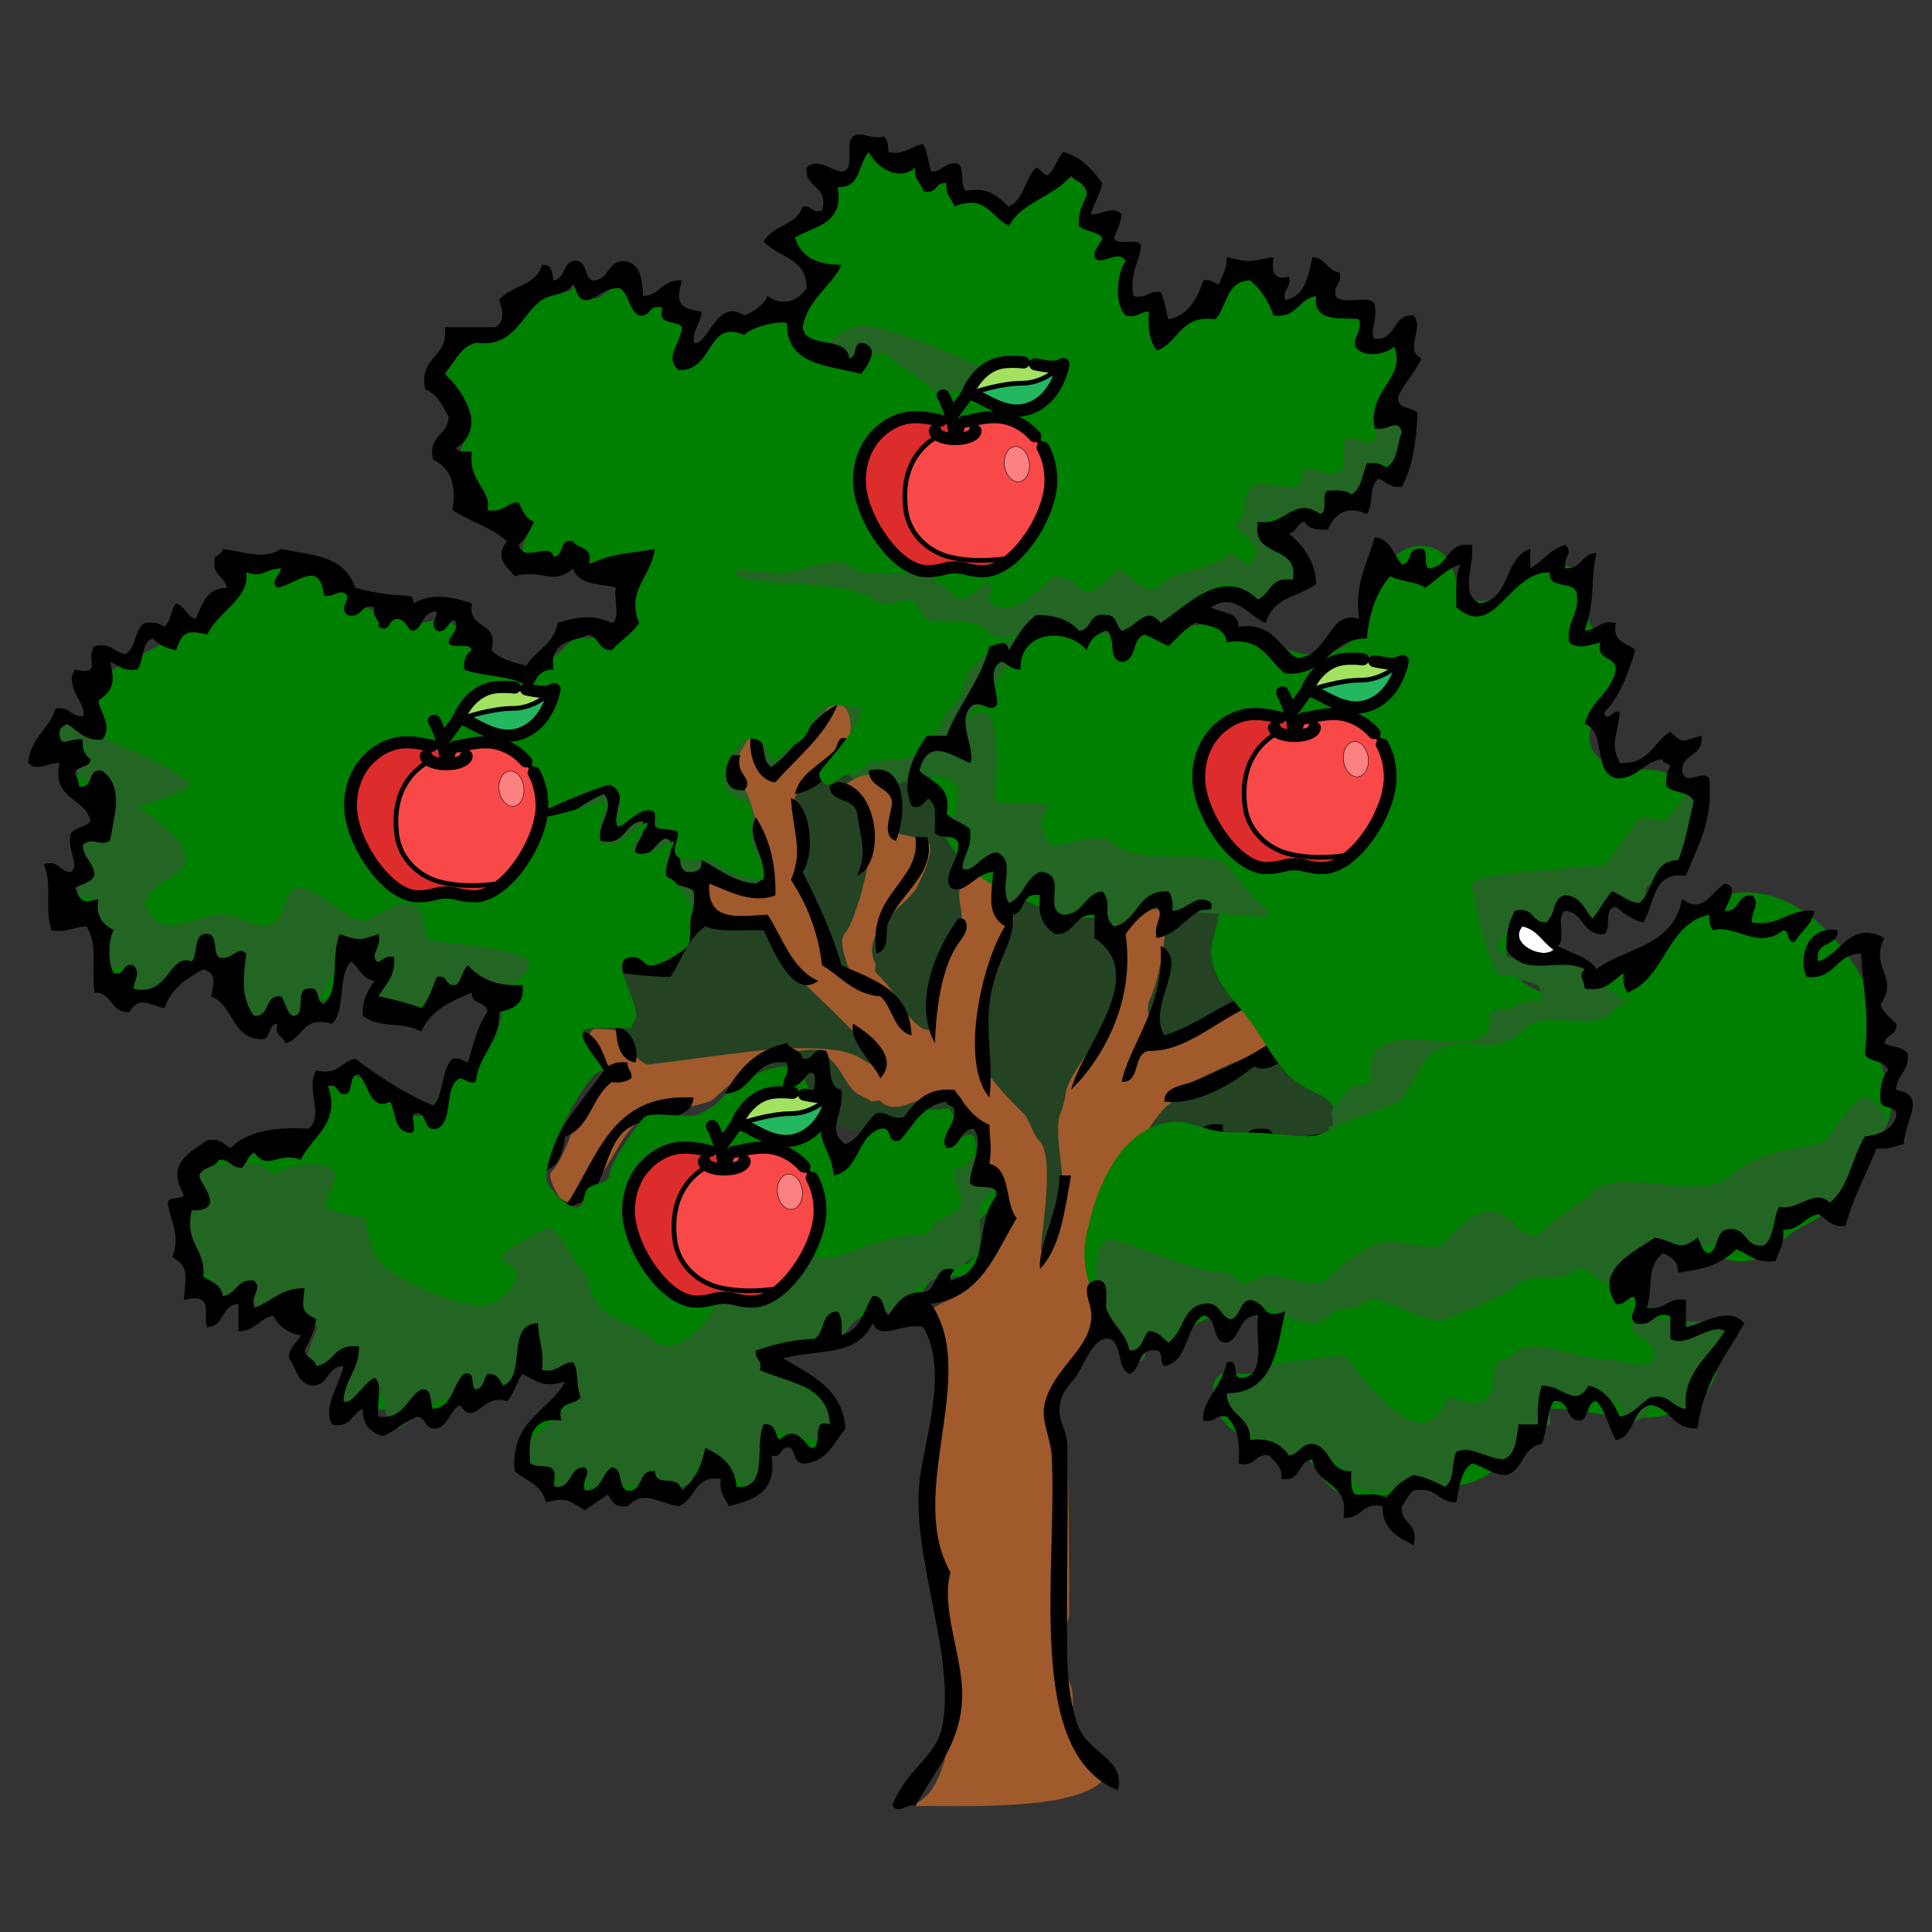 <svg width="410" height="410" xmlns="http://www.w3.org/2000/svg" version="1.1" xml:space="preserve">

 <rect width="100%" height="100%" fill="#333333" stroke="none"/>

 <g>
  <title>Layer 1</title>
  <g transform="matrix(1.25 0 0 1.25 -0.002 54.491)" id="g4105">
   <path fill="#234323" d="m193.549,184.145c10.391,-1.821 13.71,-8.499 13.71,-16.176c0,-0.521 -1.112,-7.353 -0.722,-7.353c1.432,0 36.8,-24.03 36.8,-29.412c0,-4.018 1.742,-15.28 -0.722,-18.627c-6.783,-9.215 -49.739,-9.297 -62.777,-13.726c-3.175,-1.078 -11.753,-2.592 -15.153,-4.902c-3.679,-2.499 -19,-9.233 -25.977,-6.863c-4.044,1.374 -10.172,3.7 -15.153,5.392c-2.684,0.912 -4.81,5.065 -7.216,5.882c-11.394,3.87 -14.432,10.586 -14.432,19.608c0,5.247 -11.586,11.247 -6.494,14.706c2.671,1.814 8.036,6.16 10.824,8.823c5.327,5.09 21.679,-3.9 23.812,-2.451c2.587,1.757 2.985,5.459 5.773,7.353c1.051,0.714 8.643,0.97 11.545,2.941c5.91,4.015 -10.673,9.906 2.165,18.627c3.005,2.042 11.826,1.321 15.153,2.451c10.729,3.644 23.256,8.647 28.863,13.725l0.001,0z" id="path4103"/>
   <g id="g4067">
    <path d="m164.069,86.305c3.386,0.345 4.239,-10.125 9.832,-12.921c1.274,-0.637 2.484,-1.922 3.371,-2.809c1.671,-1.671 15.256,-5.337 18.258,-5.337c1.812,0 4.952,-0.074 5.618,-1.405c0.777,-1.554 3.099,-4.758 2.247,-6.461c-2.087,-4.174 -28.618,-1.472 -30.056,1.405c-0.604,1.209 -4.169,3.327 -5.618,4.775c-1.393,1.393 -2.08,4.271 -3.652,5.056c-1.03,0.515 -3.231,1.545 -3.933,2.247c-0.328,0.328 -1.639,-0.328 -1.966,0c-3.362,3.362 -18.215,-1.205 -23.034,0c-11.11,2.777 -14.93,9.291 -22.753,13.202c-3.645,1.823 -20.222,2.526 -21.067,3.371c-12.03,12.03 11.927,14.182 17.416,16.011c1.238,0.413 3.409,3.971 4.213,4.775c2.712,2.712 6.322,5.687 13.202,2.247c0.997,-0.499 3.735,-0.448 4.213,-1.405c0.549,-1.098 1.72,-2.562 2.528,-3.371c1.437,-1.437 -0.836,-12.647 0.281,-13.764c1.383,-1.383 3.284,-3.564 4.775,-5.056c1.647,-1.647 4.234,0.562 5.337,0.562c0.084,0 2.565,2.003 2.809,2.247c1.47,1.47 16.59,-2.538 17.978,-3.371l-0,0z" fill="#236523" id="path4043"/>
    <path d="m153.399,262.995c9.628,-0.037 28.562,0.933 33.708,-4.213c1.05,-1.05 -3.896,-5.544 -4.494,-6.742c-1.586,-3.171 0.801,-8.469 -1.685,-10.955c-0.932,-0.932 0.06,-9.611 0.562,-10.112c0.088,-0.088 -0.053,-26.177 -0.281,-26.404c-1.109,-1.109 -1.34,-3.803 -2.247,-5.618c-0.499,-0.998 0.436,-1.714 0.562,-1.966c0.631,-1.262 -1.533,-3.243 -0.281,-4.494c2.125,-2.125 3.535,-5.783 5.618,-7.865c1.289,-1.289 0.25,-3.902 1.124,-4.775c1.591,-1.591 2.573,-23.921 4.775,-26.124c3.091,-3.091 4.319,-6.566 7.303,-9.551c0.371,-0.371 1.966,-1.193 1.966,-1.685c0,-2.35 20.325,-11.135 23.034,-8.427c0.706,0.706 2.384,1.822 3.09,2.528c2.11,2.11 3.307,7.239 6.18,10.112c1.952,1.952 8.509,3.851 11.236,1.124c0.311,-0.311 3.886,-1.732 3.652,-1.966c-1.482,-1.482 -5.561,0.338 -7.303,-1.405c-0.804,-0.804 -0.407,-1.656 -0.843,-2.528c-1.616,-3.232 -3.829,-6.638 -5.618,-8.427c-0.936,-0.936 -5.904,-4.485 -5.337,-5.618c1.331,-2.661 16.202,-7.394 14.326,-9.27c-0.123,-0.123 -13.937,-0.389 -14.045,-0.281c-0.424,0.424 -6.565,4.671 -7.584,3.652c-2.66,-2.66 4.542,-9.503 2.528,-11.517c-0.553,-0.553 -2.145,-0.74 -2.809,-1.405c-0.844,-0.844 -1.758,0.634 -1.966,0.843c-5.252,5.252 -2.301,13.818 -3.933,15.449c-1.025,1.025 -11.972,6.461 -14.326,6.461c-0.005,0 -4.775,0.913 -4.775,0.562c0,-1.216 -1.243,-4.537 -0.281,-6.461c1.44,-2.881 2.528,-9.541 2.528,-11.798c0,-2.533 0.89,-3.371 -2.247,-3.371c-0.266,0 -1.516,-0.17 -1.685,0c-8.128,8.128 -0.553,9.813 -3.933,16.573c-1.777,3.554 -8.989,11.855 -8.989,14.888c0,0.127 -0.552,2.508 -0.843,3.09c-1.152,2.305 0.281,9.331 0.281,11.236c0,0.826 0.134,1.832 -0.281,2.247c-0.544,0.544 -1.654,5.835 -2.247,7.022c-0.451,0.902 -1.124,3.817 -1.124,2.809c0,-2.748 2.492,-15.767 -0.281,-18.539c-1.073,-1.073 -1.682,-3.648 -2.528,-4.494c-2.787,-2.787 -5.809,-5.719 -7.865,-9.832c-1.213,-2.426 1.124,-5.091 1.124,-7.022c0,-3.332 5.974,-15.655 4.775,-16.854c-0.693,-0.693 -2.005,-2.043 -2.528,-3.09c-1.029,-2.057 0.583,-6.471 -2.809,-4.775c-1.164,0.582 -2.623,2.062 -3.371,2.809c-1.264,1.264 0.983,6.039 -0.281,7.303c-2.151,2.151 -1.99,8.451 -4.213,10.674c-1.548,1.548 0.63,5.831 0,6.461c-0.468,0.468 -0.532,0 -1.405,0c-1.279,0 -4.023,-3.27 -4.775,-4.775c-1.029,-2.057 -2.624,-3.748 -3.933,-5.056c-0.187,-0.187 0.111,-1.183 0,-1.405c-2.821,-5.643 5.649,-10.173 7.022,-12.921c0.346,-0.692 3.232,-6.319 1.966,-7.584c-1.031,-1.031 -5.349,-1.393 -5.056,-1.685c0.259,-0.259 0.194,-6.547 -1.405,-8.146c-0.655,-0.655 -1.873,-0.749 -2.528,-1.405c-1.085,-1.085 -4.737,0.766 -5.056,1.405c-0.975,1.951 3.024,3.239 3.652,4.494c2.289,4.577 -2.093,18.947 -3.652,20.506c-1.736,1.736 1.077,6.742 0.562,6.742c-2.44,0 -6.738,-14.322 -8.708,-16.292c-1.817,-1.817 2.666,-6.322 0.843,-8.146c-0.319,-0.319 -1.937,-4.805 -1.124,-5.618c2.865,-2.865 6.484,-3.137 8.427,-7.022c1.216,-2.432 1.709,-10.124 -2.809,-7.865c-1.18,0.59 -0.392,2.077 -1.124,2.809c-2.389,2.389 -3.966,5.371 -6.461,7.865c-2.951,2.951 -3.618,-4.461 -4.213,-5.056c-0.386,-0.386 -1.405,-0.297 -1.405,-0.843c0,-0.677 -1.85,2.973 -1.966,3.09c-1.268,1.268 0.667,5.548 1.124,6.461c0.623,1.247 4.648,13.329 2.809,15.169c-3.754,3.754 -9.27,-6.445 -9.27,1.405c0,1.751 0.748,4.119 1.685,5.056c2.06,2.06 8.713,0.848 9.27,1.405c0.723,0.723 4.074,8.288 5.618,9.832c1.641,1.641 12.64,11.678 12.64,14.045c0,0.399 -3.865,-1.932 -3.933,-1.966c-2.917,-1.458 -7.425,-1.405 -11.517,-1.405c-3.911,0 -24.001,2.887 -24.157,2.809c-3.009,-1.504 -2.591,-3.715 -4.494,-5.618c-0.211,-0.211 -4.301,-0.755 -4.775,-0.281c-2.554,2.554 4.627,6.89 3.933,7.584c-0.925,0.925 -2.274,1.15 -3.371,2.247c-3.462,3.462 -4.617,11.359 -7.584,14.326c-0.762,0.762 1.234,4.043 1.405,4.213c4.302,4.302 9.643,-9.081 12.079,-11.517c2.977,-2.977 12.983,-3.994 14.045,-5.056c2.223,-2.223 4.998,-4.156 7.303,-6.461c0.664,-0.664 2.503,-0.818 3.371,-1.685c0.466,-0.465 2.052,0 2.809,0c1.034,0 2.056,-0.281 3.09,-0.281l1.685,0c-0.112,0 1.321,1.321 1.966,1.966c1.475,1.475 2.255,3.66 3.652,5.056c0.746,0.746 2.298,1.175 2.809,1.685c0.281,0.281 1.405,-0.281 1.685,0c3.285,3.285 8.532,-2.68 12.36,-1.405c2.509,0.836 1.441,3.126 2.809,4.494c2.166,2.166 3.371,0.094 3.371,5.337c0,1.363 -1.1,1.755 -0.843,2.528c0.233,0.698 1.869,2.149 2.247,2.528c1.898,1.898 -1.848,13.645 -2.528,14.326c-1.227,1.227 -2.104,3.228 -3.371,4.494c-1.471,1.471 -4.924,1.983 -5.899,3.933c-0.669,1.338 1.542,3.646 1.966,4.494c0.871,1.742 0,6.458 0,8.427c0,4.896 -3.995,27.122 -2.247,30.618c0.559,1.118 4.494,18.066 4.494,19.663c0,7.035 -1.343,20.225 -8.427,20.225l-0.001,-0.001z" fill="#a05a2c" id="path4039"/>
    <path d="m142.209,76.026c-2.324,5.603 -6.909,8.948 -10.57,13.212c-3.565,-0.345 -4.922,-5.86 -3.964,-8.588c2.729,0.352 1.259,4.907 3.304,5.945c4.299,-2.965 6.296,-8.233 11.23,-10.569z" fill-rule="evenodd" id="path236"/>
    <path d="m144.189,81.975c-1.887,4.277 -4.072,8.258 -9.249,9.248c0.81,-3.49 4.397,-5.061 6.607,-7.267c0.856,-0.855 0.475,-3.043 2.642,-1.981z" fill-rule="evenodd" id="path238"/>
    <path d="m123.709,84.615l1.983,0c-1.075,3.288 2.476,3.934 0.661,5.945c-3.842,0.239 -3.307,-3.279 -2.644,-5.945z" fill-rule="evenodd" id="path240"/>
    <path d="m152.119,99.145c-2.657,-0.728 -0.7,-4.603 -0.66,-6.605c-0.455,-2.629 -3.858,-2.309 -3.964,-5.285c5.903,-1.693 6.797,6.409 4.624,11.89z" fill-rule="evenodd" id="path242"/>
    <path d="m105.219,89.235c0.389,2.813 -0.477,4.37 -0.663,6.606c2.813,-0.271 2.799,-3.367 5.947,-3.303c0.76,0.78 0.746,2.335 0.661,3.963c0.5,1.298 2.108,-1.792 4.625,-0.66c1.841,2.872 -1.977,6.836 0.66,8.587c1.728,0.187 2.841,-0.241 2.642,-1.981c3.012,1.391 5.185,3.623 9.249,3.963c0.535,-0.126 0.658,-0.663 1.321,-0.661c0.463,-4.167 -3.194,-7.124 -1.321,-10.57c2.139,3.366 3.436,7.575 3.304,13.212c-3.904,1.599 -8.094,-0.767 -11.232,-1.982c-0.405,6.596 4.71,5.547 9.909,5.285c2.618,3.989 4.036,9.177 8.589,11.231c-4.198,3.234 -7.562,-4.993 -9.249,-8.588c-3.412,-0.112 -7.456,0.409 -9.91,-0.661c-2.917,1.929 -3.988,5.7 -5.945,8.589c-3.714,-0.01 -6.649,-0.54 -8.586,-0.661c0.125,-5.14 3.166,-1.985 6.605,-1.982c3.755,-1.841 6.56,-7.848 5.945,-11.89c-1.087,-1.116 -3.585,-0.82 -4.625,-1.982c-0.463,-2.886 1.123,-3.721 0.66,-6.606c-1.891,-1.632 -2.817,3.32 -5.945,2.643c-0.332,-2.753 1.931,-2.914 1.32,-5.945c-3.401,0.121 -2.727,4.317 -7.266,3.303c-0.523,-3.251 2.631,-5.311 0.66,-7.927c-3.888,1.396 -6.113,4.458 -10.57,5.285c-0.672,-2.875 1.367,-3.037 1.981,-4.624c4.237,0.888 5.623,-3.144 11.234,-2.644z" fill-rule="evenodd" id="path244"/>
    <path d="m140.889,89.235c8.194,-1.287 9.909,13.553 4.625,15.854c1.738,-3.89 0.643,-6.101 0,-10.57c-0.334,-2.967 -5.112,-1.494 -4.625,-5.284z" fill-rule="evenodd" id="path246"/>
    <path d="m134.279,91.885c3.569,1.279 4.062,9.638 1.983,12.551c2.502,4.986 4.924,10.049 6.605,15.855c5.471,2.458 11.621,4.233 11.891,11.89c-3.116,-0.846 -3.174,-4.752 -5.285,-6.605c-4.658,-0.405 -6.695,-3.435 -9.909,-5.285c-0.684,-5.92 -2.693,-10.519 -5.285,-14.533c2.167,-4.809 0.308,-8.32 0,-13.873z" fill-rule="evenodd" id="path248"/>
    <path d="m155.419,98.485l1.983,0c1.744,6.076 -4.539,9.459 -6.608,14.534c-0.636,1.563 0.433,4.547 -1.981,5.285c-1.646,-10.366 7.631,-12.137 6.606,-19.819z" fill-rule="evenodd" id="path250"/>
    <path d="m220.159,109.055c0.111,2.313 -2.324,2.08 -3.304,3.303c-1.203,4.081 -1.536,9.034 -1.981,13.872c-7.072,1.997 -12.754,8.774 -19.818,8.589c-2.869,0.435 -1.263,5.343 -4.625,5.285c1.176,-6.141 7.384,-12.838 6.606,-23.122c5.133,2.532 -2.49,10.353 0.66,15.193c5.733,-1.751 9.56,-5.414 15.194,-7.266c1.476,-6.23 -0.244,-15.658 7.268,-15.854z" fill-rule="evenodd" id="path252"/>
    <path d="m222.139,111.705l1.982,0c-0.806,3.159 -2.769,5.158 -2.644,9.249c3.232,0.15 4.152,-2.014 7.267,-1.982c-1.413,3.21 -4.851,4.397 -8.587,5.285c-2.836,-3.671 1.543,-8.143 1.982,-12.552z" fill-rule="evenodd" id="path254"/>
    <path d="m162.689,112.365c0.768,-0.107 1.175,0.146 1.321,0.661c0.509,1.704 -0.985,2.838 -1.981,4.624c-1.963,3.517 -3.064,8.995 -3.304,15.856c-3.965,-7.219 0.69,-16.801 3.964,-21.141z" fill-rule="evenodd" id="path256"/>
    <path d="m258.479,113.685c2.544,0.539 3.439,2.728 5.285,3.963c-2.01,1.765 -7.764,-1.157 -5.285,-3.963z" fill="#fff" fill-rule="evenodd" id="path258"/>
    <path d="m241.959,121.605c-2.527,4.298 -10.347,3.307 -13.213,7.267c7.021,2.229 8.419,10.079 12.553,15.194c3.22,0.304 7.736,-0.692 9.909,0.66c-1.951,2.787 -9.572,2.295 -13.213,1.321c-0.734,-8.954 -7.631,-11.747 -11.23,-17.836c2.781,-4.109 10.252,-6.837 15.194,-6.606z" fill-rule="evenodd" id="path260"/>
    <path d="m144.849,130.195c2.719,1.697 7.968,5.615 4.624,9.249c-1.462,-2.863 -5.4,-6.297 -4.624,-9.249z" fill-rule="evenodd" id="path262"/>
    <path d="m104.551,130.855c2.899,0.018 4.072,4.357 3.304,5.945c-2.596,-0.487 -3.146,-3.018 -3.304,-5.945z" fill-rule="evenodd" id="path264"/>
    <path d="m106.539,136.805c-0.084,1.185 0.808,1.395 0.66,2.644c-0.766,0.555 -1.771,0.871 -3.304,0.66c-3.386,2.338 -3.679,7.771 -7.926,9.249c-0.441,2.86 -1.173,5.433 -3.964,5.945c1.159,-5.503 6.877,-12.021 10.57,-17.178c-1.117,-1.819 -7.041,-4.122 -3.304,-6.604c2.276,1.025 3.083,3.523 3.964,5.945c0.769,-0.554 1.772,-0.871 3.304,-0.661z" fill-rule="evenodd" id="path266"/>
    <path d="m233.369,146.715c-5.035,-0.036 -6.045,-9.806 -11.891,-11.232c-3.752,-0.125 -5.446,3.472 -8.588,1.983c-3.659,2.95 -9.995,6.731 -15.194,5.945c-0.195,-2.448 3.306,-2.768 4.624,-3.304c5.477,-2.229 10.688,-4.579 15.194,-7.929c10.249,-0.117 11.365,8.899 15.855,14.537z" fill-rule="evenodd" id="path268"/>
    <path d="m117.759,142.745c-0.459,4.385 -6.781,2.908 -9.909,4.624c-6.345,2.242 -3.841,13.335 -11.891,13.874c5.489,-7.944 7.498,-19.368 21.8,-18.498z" fill-rule="evenodd" id="path270"/>
    <path d="m199.679,147.375l0,3.304c3.177,-0.566 3.428,-4.06 7.927,-3.304l0,3.304c3.619,0.535 3.22,-2.946 6.607,-2.642c1.74,-0.199 2.167,0.914 1.981,2.642c3.872,-0.865 13.504,-4.313 12.551,1.321c-4.84,-2.189 -8.834,-0.319 -12.551,1.982c-1.823,-0.159 -1.509,-2.458 -2.644,-3.304c-3.34,0.184 -4.465,2.582 -6.605,3.964c-2.055,-0.147 -1.115,-3.287 -1.321,-5.284c-3.445,0.959 -3.985,4.821 -7.928,5.284c-0.555,-0.768 -0.87,-1.771 -0.66,-3.304c-2.209,2.636 -3.54,6.149 -5.285,9.249c-4.024,-0.06 -3.585,4.344 -4.625,7.269c-3.072,-2.387 1.098,-8.451 1.323,-11.893c1.347,-1.327 1.295,0.293 2.642,0.66c3.681,-2.266 2.606,-9.284 8.588,-9.248z" fill-rule="evenodd" id="path272"/>
    <path fill="#008000" d="m184.859,164.395c-0.743,2.349 -0.937,4.869 -0.562,7.303c0.402,2.61 1.437,5.071 2.247,7.584c0.26,0.807 0.498,1.623 0.838,2.4c0.339,0.777 0.787,1.519 1.409,2.095c0.558,0.516 1.244,0.884 1.966,1.124c1.923,0.638 4.051,0.366 5.957,-0.323c1.905,-0.689 3.639,-1.771 5.389,-2.792s3.562,-1.998 5.539,-2.444c0.988,-0.223 2.012,-0.31 3.019,-0.196c1.007,0.114 1.996,0.433 2.849,0.98c0.927,0.594 1.684,1.458 2.13,2.466c0.446,1.007 0.577,2.155 0.347,3.232c-0.23,1.077 -0.823,2.077 -1.672,2.779c-0.849,0.702 -1.951,1.097 -3.052,1.073c-0.666,-0.014 -1.319,-0.176 -1.981,-0.253c-0.662,-0.077 -1.364,-0.061 -1.951,0.253c-0.526,0.281 -0.913,0.781 -1.133,1.335c-0.22,0.554 -0.283,1.159 -0.272,1.755c0.024,1.221 0.357,2.429 0.922,3.511c0.565,1.082 1.358,2.04 2.287,2.833c1.857,1.586 4.219,2.493 6.623,2.926c0.912,0.164 1.835,0.264 2.742,0.45c0.908,0.186 1.808,0.464 2.595,0.954c1.075,0.67 1.873,1.695 2.615,2.722c0.741,1.027 1.462,2.092 2.442,2.896c1.4,1.149 3.245,1.673 5.056,1.685c2.669,0.019 5.228,-0.993 7.865,-1.405c2.506,-0.391 5.069,-0.236 7.584,-0.562c1.864,-0.242 3.71,-0.755 5.348,-1.677c1.639,-0.922 3.064,-2.268 3.921,-3.941c0.626,-1.222 0.936,-2.578 1.442,-3.854c0.253,-0.638 0.557,-1.26 0.964,-1.814c0.406,-0.553 0.918,-1.038 1.527,-1.355c0.855,-0.445 1.846,-0.537 2.809,-0.562c3.833,-0.099 7.62,0.741 11.425,1.22c3.805,0.478 7.802,0.57 11.328,-0.939c2.518,-1.077 4.739,-3.036 5.707,-5.597c0.484,-1.281 0.645,-2.69 0.4,-4.038c-0.244,-1.347 -0.9,-2.626 -1.894,-3.567c-1.319,-1.25 -3.116,-1.838 -4.859,-2.351c-1.743,-0.513 -3.55,-1.014 -4.972,-2.144c-1.198,-0.952 -2.059,-2.342 -2.295,-3.854c-0.236,-1.512 0.177,-3.13 1.171,-4.293c0.567,-0.663 1.305,-1.169 2.109,-1.506c0.804,-0.337 1.673,-0.506 2.544,-0.546c1.742,-0.08 3.467,0.349 5.129,0.873c1.663,0.525 3.301,1.15 5.013,1.482c1.712,0.332 3.534,0.356 5.148,-0.303c1.149,-0.469 2.137,-1.258 3.062,-2.086c0.925,-0.827 1.812,-1.708 2.836,-2.408c1.526,-1.044 3.324,-1.663 4.775,-2.809c1.549,-1.223 2.597,-2.962 3.508,-4.712c0.911,-1.751 1.729,-3.571 2.953,-5.119c0.789,-0.998 1.73,-1.863 2.604,-2.788c0.874,-0.925 1.694,-1.932 2.171,-3.111c0.451,-1.115 0.575,-2.342 0.491,-3.542c-0.084,-1.199 -0.371,-2.376 -0.717,-3.527c-0.693,-2.302 -1.64,-4.574 -1.74,-6.976c-0.027,-0.655 0.009,-1.311 0,-1.966c-0.06,-4.271 -2.058,-8.289 -4.494,-11.798c-3.125,-4.502 -7.233,-8.567 -12.413,-10.354c-2.59,-0.893 -5.411,-1.183 -8.099,-0.653c-2.688,0.53 -5.232,1.904 -7.016,3.984c-1.393,1.625 -2.32,3.649 -3.933,5.056c-0.764,0.667 -1.655,1.169 -2.528,1.685c-2.386,1.413 -4.692,2.972 -7.176,4.205s-5.19,2.141 -7.963,2.135c-1.387,-0.003 -2.778,-0.237 -4.066,-0.75s-2.47,-1.31 -3.381,-2.355c-0.911,-1.045 -1.544,-2.342 -1.745,-3.714c-0.201,-1.372 0.042,-2.815 0.736,-4.016c0.523,-0.904 1.287,-1.657 2.161,-2.23c0.873,-0.573 1.854,-0.97 2.863,-1.242c2.017,-0.543 4.129,-0.587 6.212,-0.742c3.553,-0.264 7.136,-0.874 10.348,-2.415c3.213,-1.541 6.044,-4.101 7.349,-7.416c0.6,-1.525 0.865,-3.157 1.124,-4.775c0.143,-0.895 0.287,-1.796 0.286,-2.703c-0.001,-0.907 -0.151,-1.829 -0.567,-2.635c-0.35,-0.678 -0.88,-1.256 -1.497,-1.704c-0.617,-0.448 -1.32,-0.771 -2.05,-0.995c-1.459,-0.448 -3.004,-0.504 -4.528,-0.567c-1.524,-0.064 -3.072,-0.143 -4.517,-0.632c-0.723,-0.245 -1.415,-0.593 -2.012,-1.067c-0.597,-0.475 -1.098,-1.079 -1.408,-1.776c-0.512,-1.149 -0.477,-2.484 -0.136,-3.695s0.969,-2.318 1.627,-3.39s1.353,-2.129 1.849,-3.284c0.497,-1.155 0.789,-2.433 0.592,-3.675c-0.238,-1.505 -1.156,-2.805 -2.093,-4.007c-0.937,-1.202 -1.94,-2.406 -2.402,-3.858c-0.413,-1.299 -0.359,-2.691 -0.442,-4.051c-0.041,-0.68 -0.119,-1.362 -0.306,-2.017c-0.187,-0.655 -0.488,-1.286 -0.938,-1.797c-0.608,-0.691 -1.472,-1.134 -2.376,-1.307c-0.904,-0.173 -1.847,-0.086 -2.731,0.171c-1.768,0.513 -3.269,1.666 -4.723,2.796s-2.95,2.287 -4.716,2.809c-0.883,0.261 -1.824,0.354 -2.73,0.188c-0.905,-0.166 -1.772,-0.602 -2.388,-1.286c-0.65,-0.723 -0.987,-1.669 -1.259,-2.602c-0.272,-0.933 -0.502,-1.894 -0.988,-2.735c-0.53,-0.917 -1.357,-1.655 -2.314,-2.11c-0.957,-0.455 -2.041,-0.629 -3.096,-0.532s-2.081,0.461 -2.98,1.022c-0.899,0.561 -1.672,1.316 -2.284,2.182c-1.17,1.656 -1.725,3.657 -2.257,5.614c-0.531,1.957 -1.079,3.958 -2.238,5.622c-1.584,2.276 -4.258,3.718 -7.022,3.933c-3.04,0.235 -6.004,-0.913 -8.788,-2.157c-2.784,-1.244 -5.591,-2.625 -8.628,-2.899c-2.27,-0.204 -4.546,0.225 -6.768,0.733s-4.44,1.102 -6.715,1.233c-2.943,0.169 -5.868,-0.44 -8.804,-0.714c-2.935,-0.274 -6.045,-0.174 -8.612,1.275c-1.723,0.973 -3.076,2.487 -4.234,4.092c-1.157,1.605 -2.151,3.324 -3.35,4.897c-1.853,2.429 -4.167,4.467 -6.154,6.787s-3.693,5.057 -3.958,8.101c-0.14,1.605 0.13,3.223 0.562,4.775c1.397,5.019 4.592,9.564 8.989,12.36c1.167,0.742 2.408,1.36 3.652,1.966c3.258,1.588 6.584,3.118 10.128,3.88c3.543,0.762 7.359,0.709 10.659,-0.79c2.526,-1.148 4.649,-3.088 7.24,-4.081c1.295,-0.497 2.717,-0.743 4.08,-0.481c0.681,0.131 1.341,0.389 1.913,0.781c0.573,0.391 1.057,0.918 1.373,1.535c0.34,0.662 0.481,1.415 0.485,2.16c0.003,0.745 -0.127,1.484 -0.306,2.207c-0.358,1.446 -0.916,2.856 -1.021,4.341c-0.166,2.336 0.809,4.619 2.115,6.563s2.946,3.639 4.346,5.516c1.506,2.02 2.726,4.239 4.171,6.304s3.164,4.013 5.38,5.213c0.725,0.393 1.494,0.7 2.229,1.075c0.735,0.375 1.447,0.827 1.984,1.453c0.595,0.694 0.954,1.621 0.843,2.528c-0.084,0.681 -0.427,1.318 -0.909,1.806c-0.483,0.488 -1.099,0.832 -1.75,1.046c-1.304,0.428 -2.714,0.345 -4.082,0.238c-3.181,-0.247 -6.361,-0.59 -9.551,-0.562c-0.562,0.005 -1.124,0.022 -1.685,0c-1.527,-0.059 -3.032,-0.399 -4.494,-0.843c-1.023,-0.31 -2.035,-0.672 -3.09,-0.843c-1.443,-0.233 -2.937,-0.097 -4.335,0.331c-1.398,0.428 -2.701,1.142 -3.855,2.04c-2.308,1.794 -3.993,4.281 -5.294,6.899c-1.282,2.579 -2.229,5.325 -2.809,8.146" id="path3267"/>
    <path d="m179.859,155.965l1.981,0c-1.094,5.953 -1.802,12.291 -5.285,15.854c-0.321,-4.074 3.316,-9.889 3.304,-15.854z" fill-rule="evenodd" id="path274"/>
    <path d="m198.429,185.125c1.339,-4.285 3.566,-4.546 5.882,-6.863c1.131,-1.131 3.211,4.192 3.431,4.412c0.746,0.746 3.845,-5.418 6.863,-4.412c4.142,1.381 7.814,4.931 11.765,0.98c1.062,-1.062 3.84,-0.408 4.902,-1.471c2.897,-2.898 10.616,4.496 14.706,2.451c3.176,-1.588 9.27,-3.388 11.765,-5.882c1.844,-1.844 7.571,-0.218 9.314,-1.961c2.497,-2.497 3.893,2.956 6.863,1.471c2.62,-1.31 3.106,-3.106 4.412,-4.412c3.927,-3.927 12.165,1.07 16.667,-3.431c0.976,-0.976 3.364,4.969 5.392,2.941c1.999,-1.999 -0.719,-4.183 0.98,-5.882c3.295,-3.295 8.773,-0.71 10.294,-1.471c1.236,-0.618 1.843,-6.744 3.431,-8.333c1.029,-1.029 6.254,-4.649 4.902,-7.353c-4.013,-8.025 -7.412,1.53 -10.294,4.412c-0.699,0.699 -11.144,0.85 -16.176,5.882c-4.248,4.248 -18.791,-1.797 -23.039,2.451c-2.408,2.408 -6.25,4.29 -8.823,6.863c-3.163,3.163 -5.32,-5.673 -10.784,-2.941c-2.677,1.339 -4.137,3.156 -5.882,4.902c-1.831,1.831 -8.851,-1.212 -11.275,0c-4.36,2.18 -6.302,3.851 -8.823,6.373c-0.79,0.79 -5.125,0.089 -8.333,-0.98c-2.158,-0.719 -5.022,2.33 -6.373,0.98c-0.701,-0.701 -1.796,-1.471 -2.941,-1.471c-4.975,0 -18.359,-6.641 -19.608,-5.392c-3.812,3.812 0.415,16.176 0.98,16.176c1.609,0 3.57,4.412 1.961,4.412l2.451,0c3.34,0 -1.276,-5.785 5.392,-2.451l-0.002,0.001z" fill="#236523" id="path4045"/>
    <path d="m278.819,177.275c-0.502,5.231 11.618,2.305 13.725,4.412c1.679,1.679 -2.163,8.046 -3.431,9.314c-0.899,0.899 0.408,4.003 -0.49,4.902c-2.371,2.371 -5.887,-3.917 -8.333,-1.471c-1.012,1.012 -0.228,2.075 -1.961,2.941c-3.369,1.684 -2.577,-2.269 -3.922,-2.941c-2.137,-1.068 -5.859,0.514 -6.863,-0.49c-0.428,-0.428 -3.818,-2.555 -4.412,-1.961c-0.369,0.369 0.277,6.373 0,6.373c-9.494,0 -2.662,1.681 -7.353,6.373c-2.476,2.476 -5.115,-2.589 -8.333,-0.98c-2.135,1.067 1.427,2.985 -0.49,4.902c-1.331,1.331 -5.583,-1.172 -5.882,-1.471c-0.548,-0.548 -9.195,7.101 -13.725,-1.961c-0.338,-0.675 -5.077,-3.746 -5.882,-2.941c-0.204,0.204 -1.455,3.447 -2.451,2.451c-4.153,-4.153 -0.288,-3.431 -5.392,-3.431c-0.829,0 -6.436,-7.779 -5.882,-8.333c1.295,-1.295 5.22,-1.788 8.333,-4.902c0.234,-0.234 11.818,-1.689 12.255,-1.471c0.076,0.038 6.167,8.476 10.784,10.784c4.763,2.381 6.353,-3.371 6.372,-3.431c0.32,-0.959 5.059,1.804 6.863,0c1.763,-1.763 0.653,-5.064 1.961,-6.373c0.596,-0.596 1.662,-0.192 2.941,-1.471c2.971,-2.971 11.236,0.98 14.216,0.98c2.664,0 5.058,0.98 7.353,0.98l1.961,0c-1.879,0 0.865,-0.721 0,-2.451c-1.204,-2.409 -2.428,-1.937 -3.922,-3.431c-0.292,-0.292 1.941,-4.852 1.961,-4.902l0,0z" fill="#236523" id="path4065"/>
    <path d="m280.279,193.615c3.28,-0.639 3.525,1.76 5.947,1.981c-0.652,-6.063 3.904,-8.772 6.606,-13.214c-2.406,-1.486 -6.49,2.981 -9.249,1.321l0,-3.962c-3.158,-0.738 -2.787,2.057 -5.945,1.32c-1.44,-1.381 0.329,-1.886 0,-3.964c-0.457,-1.65 -1.762,1.227 -3.304,0.66c-3.801,-5.738 3.086,-8.802 6.605,-11.23c4.105,0.832 3.996,2.488 7.268,0c0.662,0.878 0.625,2.458 1.981,2.644c1.482,-0.722 1.161,-3.244 2.644,-3.964c4.004,-0.92 3.026,3.138 6.605,2.644c1.839,-1.245 1.506,-4.661 2.644,-6.607c2.948,0.945 5.923,-3.24 8.586,-0.661c3.212,-2.514 3.735,-7.717 5.945,-11.229c2.536,-0.327 4.591,-1.138 5.285,-3.304c0.488,-2.251 -2.434,-1.09 -2.642,-2.642c-0.109,-2.312 0.176,-4.229 1.32,-5.287c-0.467,-1.733 -3.1,-1.303 -3.964,-2.642c0.748,-7.645 -0.213,-9.731 -0.66,-17.175c-4.379,0.023 -4.31,4.497 -9.249,3.964c-1.504,-3.479 0.285,-8.812 5.287,-7.928c0.115,2.98 -4.096,1.631 -3.304,5.285c3.715,-1.029 5.482,-7.124 11.229,-3.963c-2.573,5.034 2.632,6.782 -0.66,11.231c0.447,1.531 1.688,2.273 2.642,3.302c0.313,2.072 -1.777,1.745 -1.981,3.304c1.172,0.812 3.481,0.48 3.965,1.98c0.249,2.893 -1.89,3.397 -1.983,5.945c5.423,0.974 1.466,5.004 1.322,9.249c-1.552,0.212 -2.479,1.044 -4.624,0.66c-1.76,4.407 -3.969,8.363 -5.285,13.214c-2.494,0.291 -3.103,-1.303 -4.624,-1.983c-2.406,0.457 -3.047,2.68 -5.945,2.644c0.217,2.42 -0.734,3.669 -1.323,5.285c-3.327,0.467 -4.538,-1.186 -6.605,-1.983c-3.16,2.858 -5.418,3.282 -9.909,3.966c-0.004,-1.979 -1.188,-2.777 -2.642,-3.304c-2.877,2.494 -1.592,5.738 -2.644,9.249c3.212,0.568 3.394,-1.891 6.607,-1.322l0,4.624c3.041,-0.568 7.213,-3.727 9.908,-0.66c-3.099,5.49 -7.007,10.169 -7.927,17.836c-4.216,0.251 -4.507,-3.42 -7.929,-3.962c-3.403,0.559 -2.56,5.366 -5.944,5.944c-1.231,-2.07 -1.681,-4.928 -3.303,-6.607c-1.785,0.2 -1.185,2.781 -2.643,3.304c-2.861,0.22 -1.626,-3.658 -4.625,-3.304c-1.169,1.915 -1.107,5.06 -1.98,7.269c-3.296,0.448 -3.131,4.356 -5.945,5.284c-2.614,-0.031 -3.831,-1.454 -5.945,-1.982c-1.886,1.198 -2.131,4.038 -2.644,6.607c-3.185,0.102 -3.324,-2.843 -7.267,-1.983c-0.894,0.65 -1.32,1.764 -1.982,2.644c-0.335,3.198 3.028,2.699 1.982,6.605c-2.635,-1.328 -5.28,-2.647 -5.284,-6.605c-3.596,-0.732 -3.483,2.244 -6.607,1.981c1.055,-6.121 -4.723,-5.407 -5.285,-9.908c-2.58,0.282 -1.813,3.911 -5.285,3.303c0.252,-2.232 -1.145,-2.819 -1.98,-3.965c-2.693,-0.49 -2.274,2.131 -5.285,1.321c0.379,-3.681 -0.302,-6.305 -1.983,-7.927c-2.019,-0.479 -1.943,1.14 -3.962,0.66c-0.637,-2.809 3.394,-6.154 3.962,-9.909c2.398,-0.637 0.557,2.969 2.644,2.644c4.072,-0.333 2.215,-6.596 2.642,-10.569c-3.384,-0.082 -2.801,3.804 -5.285,4.624c-2.809,-0.054 -1.368,-4.357 -3.962,-4.624c-3.216,1.849 -2.382,7.748 -6.607,8.586c-0.916,-0.404 -0.098,-2.541 -1.321,-2.642c-3.423,-0.562 -2.535,3.19 -4.624,3.963c-2.19,-0.89 -1.153,-5.012 -3.302,-5.945c-2.861,-0.583 -4.206,4.233 -5.947,6.607c-1.131,1.544 -2.44,2.406 -2.642,5.285c-0.142,2.024 1.274,3.895 1.32,5.945c0.242,10.885 -0.183,24.519 0,36.333c0.068,4.354 0.786,9.088 1.983,11.891c1.85,4.342 7.98,5.438 6.605,10.57c-15.974,-6.395 -10.208,-37.501 -11.229,-56.813c-0.136,-2.543 -1.593,-5.609 -1.323,-7.926c0.698,-5.983 7.137,-9.551 7.929,-14.534c0.846,-3.009 -2.316,-6.152 0.66,-7.266c2.634,-0.432 1.894,2.51 1.983,4.624c0.884,2.857 3.348,4.138 3.962,7.266c2.314,0.112 2.081,-2.324 3.304,-3.304c1.688,0.074 2.312,1.212 3.304,1.983c2.54,-1.644 2.328,-6.039 5.945,-6.607c2.911,-0.487 2.705,2.139 4.624,2.644c1.74,-0.461 1.396,-3.007 3.303,-3.304c3.243,0.63 1.785,3.401 5.944,1.98c-1.412,6.517 -2.026,13.83 -9.909,13.874c0.088,3.878 4.12,3.809 3.965,7.928c3.513,-0.429 5.338,0.826 6.605,2.642c1.718,-0.263 1.992,-1.971 3.964,-1.98c3.273,0.469 2.691,4.794 6.607,4.624c-0.088,1.628 -0.102,3.183 0.66,3.964c1.903,0.078 4.323,-0.362 5.285,0.659c1.151,-1.71 2.653,-3.068 4.624,-3.963c2.075,0.348 3.686,1.159 5.285,1.983c1.771,-0.872 1.098,-4.189 1.981,-5.947c2.458,-1.073 4.896,1.054 7.926,1.322c2.185,-0.682 2.229,-3.499 2.644,-5.946c1.102,0 2.203,0.002 3.304,0c-0.13,-2.552 -0.023,-4.868 0.661,-6.606c3.719,0.026 5.613,3.975 7.926,0c2.787,0.738 4.252,2.798 5.285,5.285c2.472,-0.395 3.415,-2.311 5.284,-3.304z" fill-rule="evenodd" id="path276"/>
    <path d="m225.879,148.355c1.518,-1.485 11.21,-4.347 11.765,-4.902c2.547,-2.547 3.254,-7.264 6.373,-8.823c5.914,-2.957 9.221,2.054 15.196,-3.922c2.643,-2.643 11.144,0.62 13.725,-1.961c0.247,-0.247 3.922,-3.043 3.922,-2.941c0,2.288 -7.617,-4.676 -7.843,-4.902c-2.06,-2.06 -11.391,-0.116 -14.216,-2.941c-1.512,-1.512 1.788,-4.08 2.451,-4.412c1.456,-0.728 4.837,1.045 4.902,0.98c0.572,-0.572 0.408,-1.879 0.98,-2.451c5.114,-5.114 6.424,1.419 7.353,0.49c0.194,-0.194 2.427,-4.926 3.922,-3.431c0.366,0.366 3.274,2.609 4.412,1.471c0.669,-0.669 0.311,-3.252 0.98,-3.922c1.997,-1.997 5.392,-4.276 5.392,-2.941c0,2.271 5.178,-11.489 3.922,-12.745c-2.412,-2.412 -4.404,2.934 -5.882,4.412c-0.817,0.817 -4.085,-0.817 -4.902,0c-2.394,2.394 -3.764,5.725 -5.882,7.843c-0.022,0.022 -20.919,1.312 -22.549,2.941c-0.425,0.425 2.752,14.026 4.412,15.686c0.419,0.419 2.579,-0.363 3.431,0.49c0.817,0.817 2.614,0.654 3.431,1.471c0.589,0.589 0.49,3.284 0.49,2.451c0,-0.204 -3.359,-0.072 -4.412,0.98c-0.779,0.779 -2.942,0.001 -3.922,0.98c-0.735,0.735 -0.245,2.696 -0.98,3.431c-3.929,3.929 -14.473,-1.214 -18.627,2.941c-1.606,1.606 -0.929,5.239 -0.98,5.392c-0.268,0.803 -2.846,0.395 -3.431,0.98c-1.178,1.178 -1.946,2.436 -2.941,3.431c-0.932,0.932 0.802,4.18 -0.49,3.922c-0.817,-0.163 0.327,-1.634 0,0l0,0z" fill="#236523" id="path4055"/>
    <path d="m124.739,140.525c15.867,-8.569 9.878,2.856 17.978,10.955c0.738,0.738 3.882,-2.758 4.213,-3.09c1.552,-1.552 4.283,0.492 6.461,-1.685c0.741,-0.741 3.426,-1.966 5.056,-1.966c0.941,0 3.75,-0.281 2.809,-0.281c-0.474,0 0.54,1.08 0.843,1.685c0.317,0.634 -0.486,2.604 0,3.09c0.956,0.956 2.319,-0.771 3.09,0c1.422,1.422 -0.706,7.721 -0.562,7.865c1.012,1.012 4.213,-1.134 4.213,1.124c0,0.447 0.285,2.524 0,2.809c-0.853,0.853 -2.777,2.464 -3.371,3.652c-1.225,2.451 -2.804,7.86 -0.843,5.899c0.88,-0.88 1.772,-2.334 2.809,-3.371c0.13,-0.13 -0.098,-2.247 0,-2.247c0.375,0 0.859,-0.265 1.124,0c0.966,0.966 -0.004,4.222 -0.562,5.337c-1.79,3.58 -9.106,2.645 -10.112,3.652c-0.917,0.917 -1.452,2.576 -2.247,3.371c-1.584,1.584 -5.366,0.295 -7.022,1.124c-2.679,1.339 -4.088,3.027 -6.461,4.213c-0.599,0.3 -1.648,-0.3 -2.247,0c-2.043,1.022 -3.611,1.665 -5.337,2.528c-0.58,0.29 -2.085,-0.162 -2.528,0.281c-4.996,4.996 14.729,6.619 6.742,14.607c-0.29,0.29 0.009,1.677 -0.281,1.966c-1.06,1.06 -6.486,-1.685 -7.303,-1.685c-0.905,0 -1.488,7.205 -5.056,8.989c-2.408,1.204 -4.043,-6.631 -6.742,-3.933l-3.371,3.371c-1.162,1.162 -4.84,-0.951 -6.18,-0.281c-0.948,0.474 -1.64,0.797 -2.247,1.405c-0.368,0.368 -2.735,-0.207 -3.652,-1.124c-0.849,-0.849 -4.226,2.234 -7.022,-0.562c-0.731,-0.731 -2.087,0.532 -3.09,0.281c-0.723,-0.181 -1.295,-2.7 -1.685,-3.09c-0.47,-0.47 -2.023,-0.337 -2.528,-0.843c-3.739,-3.739 9.189,-12.44 7.303,-14.326c-1.253,-1.253 -5.669,0.511 -6.18,0c-0.857,-0.857 -0.931,-2.617 -1.685,-3.371c-0.627,-0.627 -2.64,3.708 -3.09,3.933c-0.468,0.234 -5.066,1.681 -6.18,1.124c-0.344,-0.172 -0.468,-1.498 -1.405,-0.562c-0.563,0.563 -3.595,5.674 -5.056,4.213c-0.496,-0.496 -1.033,-1.875 -1.405,-2.247c-0.451,-0.451 -5.963,3.058 -7.584,2.247c-1.151,-0.576 0.142,-2.386 -0.562,-3.09c-0.981,-0.981 -3.933,0.548 -3.933,0c0,-1.232 -1.433,-2.781 -0.562,-3.652c0.214,-0.214 2.768,-2.008 2.247,-2.528c-2.284,-2.284 -6.745,3.086 -7.584,2.247c-0.883,-0.883 3.027,-8.863 3.652,-10.112c0.187,-0.375 0.936,0.936 0.562,1.124c-2.762,1.381 -7.846,-1.385 -9.27,-2.809c-0.445,-0.445 -6.171,0.285 -6.18,0.281c-1.054,-0.527 -1.865,-0.843 -3.371,-0.843c-0.375,0 -1.124,0.375 -1.124,0c0,-0.431 -0.969,-0.127 -1.405,-0.562c-0.675,-0.675 -2.031,-1.814 -2.528,-2.809c-0.791,-1.583 -0.88,-4.008 -1.685,-5.618c-0.592,-1.185 -1.29,-4.89 0,-6.18c0.617,-0.617 1.708,-0.866 2.247,-1.405c0.769,-0.769 -2.142,-4.319 -0.281,-6.18c2.005,-2.005 14.62,0.548 19.663,-4.494c1.822,-1.822 -0.202,-4.652 1.124,-7.303c0.607,-1.214 1.795,-1.514 2.528,-2.247c2.274,-2.274 7.542,3.349 8.708,3.933c0.064,0.032 1.402,1.683 1.685,1.966c0.234,0.234 1.17,-0.234 1.405,0c3.126,3.126 5.981,-6.262 7.303,-7.584c0.012,-0.012 3.053,0.037 3.933,-0.843c3.459,-3.459 6.267,-9.744 2.247,-13.764c-0.093,-0.093 -1.067,0.019 -1.124,0c-5.777,-1.926 -6.791,3.255 -9.832,4.775c-1.774,0.887 -7.865,-0.297 -7.865,-1.405c0,-0.402 -0.256,-2.272 0,-2.528c0.174,-0.174 2.519,-1.976 2.247,-2.247c-0.328,-0.328 -1.639,0.328 -1.966,0c-0.489,-0.489 -4.406,-5.987 -6.742,-3.652c-1.52,1.52 -0.397,6.015 -2.528,8.146c-0.75,0.75 -2.765,-0.724 -3.652,-0.281c-0.572,0.286 -0.532,2.217 -1.124,2.809c-0.587,0.587 -2.706,-2.35 -5.618,0.562c-0.358,0.358 -0.971,-0.281 -1.124,-0.281c-3.931,0 -2.461,-6.955 -3.652,-8.146c-0.773,-0.773 -3.711,-2.639 -5.618,-1.685c-4.169,2.085 -7.016,8.851 -14.607,5.056c-4.931,-2.465 -0.721,-7.06 -1.966,-9.551c-1.255,-2.509 -3.284,-3.003 -5.337,-5.056c-1.262,-1.262 3.652,-1.713 3.652,-2.528c0,-2.54 -3.303,-5.191 -2.247,-7.303c0.741,-1.481 3.215,-2.373 4.213,-3.371c2.783,-2.783 -4.708,-5.27 -5.056,-5.618c-1.53,-1.53 1.131,-3.918 0.281,-5.618c-0.301,-0.603 -1.825,-0.702 -2.247,-1.124c-0.074,-0.074 0,-0.727 0,-0.843c0,-3.977 2.386,-0.982 4.213,-2.809c1.871,-1.871 -0.839,-3.659 0,-5.337c0.81,-1.62 2.019,-2.353 2.809,-3.933c1.283,-2.565 9.317,-4.309 10.674,-7.022c0.546,-1.091 4.97,-0.799 6.18,-1.405c6.659,-3.33 0.882,-10.955 10.393,-10.955c0.402,0 2.272,-0.256 2.528,0c1.766,1.766 4.801,1.979 7.022,3.09c2.394,1.197 5.507,3.877 8.427,5.337c1.853,0.926 4.738,0.525 5.899,1.685c1.222,1.222 5.238,-0.892 6.461,-0.281c2.312,1.156 2.554,3.397 4.213,5.056c6.412,6.412 10.427,5.022 16.573,-1.124c1.55,-1.55 5.807,-0.189 7.303,-1.685c0.943,-0.943 0.841,-3.65 1.685,-4.494c3.474,-3.474 -6.329,-7.733 -7.303,-8.708c-0.729,-0.767 -5.853,1.827 -8.394,0.556c-2.986,-1.493 0.64,-4.135 -0.561,-5.337c-1.495,-1.494 -6.343,-1.005 -8.427,-3.09c-1.865,-1.865 -1.381,-5.312 -2.809,-6.741c-1.954,-1.953 3.084,-6.752 1.685,-9.551c-0.687,-1.373 -6.633,-7.973 -3.933,-10.674c1.896,-1.896 6.675,-0.495 8.708,-2.528c1.666,-1.666 3.057,-4.181 4.494,-5.618c1.303,-1.303 7.322,-1.423 7.865,-1.966c0.61,-0.61 0.822,-1.966 1.685,-1.966c0.239,0 0.285,3.371 2.528,3.371c1.078,0 4.282,-3.583 5.056,-2.809c0.792,0.792 0.826,2.23 1.966,3.371c1.061,1.061 3.83,-1.226 4.775,-0.281c0.476,0.476 0.401,2.086 1.124,2.809c0.515,0.515 1.913,0.228 2.528,0.843c1.258,1.258 -1.748,7.896 2.809,5.618c1.09,-0.545 1.34,-2.183 2.247,-3.09c1.081,-1.081 3.345,-1.098 4.213,-1.966c1.867,-1.867 7.432,0.433 9.27,-1.405c0.934,-0.934 0.83,-2.783 1.405,-3.933c0.443,-0.885 1.187,-2.03 1.685,-2.528c1.943,-1.943 -6.551,-4.596 -4.494,-8.708c2.33,-4.66 4.307,-0.374 7.022,-3.09c1.105,-1.105 0.581,-3.951 0.843,-4.213c0.665,-0.665 2.144,-1.02 2.809,-1.685c0.983,-0.983 0.702,-3.23 1.685,-4.213c1.627,-1.627 4.384,1.575 5.056,2.247c0.81,0.81 3.042,-0.305 3.652,0c0.906,0.453 1.026,1.869 1.685,2.528c1.172,1.172 3.124,-1.932 4.494,-0.562c1.12,1.12 1.039,2.724 2.247,3.933c0.702,0.702 3.23,-0.421 3.933,0.281c0.702,0.702 1.264,1.545 1.966,2.247c1.735,1.735 13.764,-7.674 13.764,-5.899c0,0.073 1.281,2.124 1.685,2.528c0.821,0.821 -0.735,4.04 -0.281,4.494c0.68,0.68 2.496,0.249 3.09,0.843c0.796,0.796 -0.515,3.699 0.281,4.494c0.556,0.556 2.718,0.471 3.652,1.405c1.025,1.025 -0.423,3.93 0.281,5.337c1.426,2.852 2.213,0.528 4.213,2.528c0.789,0.789 -0.396,3.256 0.281,3.933c1.105,1.105 10.786,-6.461 11.236,-6.461c0.643,0 4.213,-4.071 4.213,-2.247c0,0.266 0.872,0.31 1.405,0.843c0.92,0.92 1.078,2.224 2.247,2.809c2.491,1.245 8.409,-1.704 8.989,-1.124c0.615,0.615 1.52,2.082 2.247,2.809c1,1 3.979,1.17 5.056,2.247c0.609,0.609 -0.047,2.481 0.562,3.09c0.996,0.996 4.209,-0.566 5.337,0.562c2.523,2.522 0.093,7.772 -1.405,9.27c-1.319,1.319 3.103,4.507 3.371,4.775c1.685,1.685 -2.361,5.845 -2.809,6.742c-0.797,1.593 -5.618,-0.622 -5.618,1.405c0,1.536 0.119,2.171 0,2.528c-0.365,1.095 -2.367,0.401 -3.09,1.124l-3.933,3.933c-1.335,1.335 -5.072,-1.389 -6.461,0c-3.12,3.12 4.937,7.422 2.809,9.551c-1.414,1.414 -5.126,0.632 -6.461,1.966c-0.796,0.796 0.488,2.04 -0.281,2.809c-2.118,2.118 -5.863,-3.969 -8.146,-1.685c-6.807,6.807 -18.268,3.662 -19.944,5.337c-1.396,1.396 -6.871,-0.919 -8.708,0c-4.18,2.09 -8.147,3.653 -11.798,7.303c-1.551,1.551 -1.128,4.499 -2.528,5.899c-0.424,0.424 -2.528,2.584 -2.528,3.09c0,1.489 -1.491,2.615 -2.247,3.371c-0.967,0.967 -0.954,1.797 -1.405,2.247c-1.058,1.058 -8.065,1.043 -8.708,1.685c-0.394,0.394 -2.257,1.685 -2.809,1.685c-1.01,0 -2.232,0.827 -2.809,1.405c-1.275,1.275 -2.809,0.103 -2.809,-1.405c0,-0.843 8.658,-9.32 6.742,-11.236c-0.171,-0.171 -2.528,-0.138 -2.528,-0.281c0,-0.212 -3.498,0.127 -3.933,0.562c-1.608,1.608 -1.733,3.699 -3.09,5.056c-1.019,1.019 -3.102,1.979 -4.775,3.652c-0.801,0.801 -0.875,-3.652 -3.933,-3.652c-2.697,0 -6.321,6.6 -3.371,9.551c0.105,0.105 2.872,1.25 3.09,1.685c1.082,2.163 -0.559,6.463 1.124,8.146c1.007,1.007 1.469,4.494 0.843,4.494c-2.679,0 -6.47,-1.414 -7.865,-2.809c-1.447,-1.447 -4.892,0.445 -6.461,-1.124c-1.18,-1.18 0.778,-3.436 0,-4.213c-0.283,-0.283 -3.315,-0.451 -3.371,-0.562c-0.253,-0.506 0.1,-2.147 -0.281,-2.528c-1.89,-1.89 -5.309,2.247 -6.18,2.247c-1.661,0 2.196,-5.222 -1.405,-7.022c-0.674,-0.337 -9.296,3.384 -10.393,3.933c-0.414,0.207 -1.651,-0.315 -1.966,0c-4.215,4.215 11.175,-1.466 11.517,-1.124c0.56,0.56 -2.171,5.414 -0.843,6.742c2.381,2.381 7.24,-3.715 7.865,-3.09c0.611,0.611 -3.374,3.648 -2.247,4.775c1.665,1.665 6.545,-1.882 6.742,-1.685c0.225,0.225 -0.89,2.294 -1.124,2.528c-0.144,0.144 -0.271,3.09 -0.281,3.09c-0.265,0 0.325,0.443 0.562,0.562c1.854,0.927 2.206,2.768 3.652,4.213c0.35,0.35 0,3.139 0,3.652c0,1.238 0.09,3.281 -0.562,3.933c-0.538,0.538 -5.63,4.202 -7.022,2.809c-0.526,-0.526 -1.038,-1.124 -2.247,-1.124c-4.887,0 2.329,8.907 0.281,10.955c-0.176,0.176 -0.399,1.124 -0.562,1.124c-0.06,0 -7.271,-0.313 -7.865,0.281c-1.689,1.689 4.489,7.022 2.809,7.022c-2.142,0 -10.79,15.499 -8.989,19.101c0.395,0.79 4,5.269 5.618,3.652c0.578,-0.578 0.468,-2.153 1.124,-2.809c1.011,-1.011 3.652,-0.818 3.652,-2.247c0,-1.902 4.612,-8.545 5.899,-9.832c1.242,-1.242 7.57,0.288 9.27,-0.562c3.901,-1.95 2.95,-1.826 6.18,-5.056l-0.033,0.005z" fill="#008000" id="path4041"/>
    <path d="m85.191,125.315c-0.814,-0.143 6.149,-4.145 4.412,-5.882c-2.417,-2.417 -16.235,-3 -16.667,-3.431c-1.329,-1.329 -0.515,-3.946 -1.471,-4.902c-4.049,-4.049 -7.94,2.893 -10.784,1.471c-3.328,-1.664 -5.454,-3.707 -7.843,-4.902c-5.04,-2.52 -3.779,4.096 -6.372,5.392c-2.86,1.43 -6.149,-1.471 -8.333,-1.471c-4.363,0 -9.258,3.487 -11.765,0.98c-6.157,-6.157 7.486,-6.597 4.902,-11.765c-2.163,-4.327 -7.811,-6.895 -7.353,-7.353c0.548,-0.548 8.826,-2.937 8.333,-3.922c-1.384,-2.76 -22.545,-11.268 -23.038,-10.775c-0.31,0.31 -2.003,3.875 -0.981,4.905c1.028,1.028 5.93,-1.376 6.372,-0.49c0.59,1.179 -3.114,2.768 -1.471,4.412c1.403,1.403 4.053,3.072 5.392,4.412c3.832,3.832 -8.131,5.594 -4.902,8.823c2.055,2.055 0.521,3.89 -0.49,4.902c-0.169,0.169 0.127,2.941 0,2.941c-0.875,0 2.451,-0.056 2.451,0c0,0.322 -0.22,3.212 0.49,3.922c1.634,1.634 0.327,6.209 1.961,7.843c1.065,1.065 4.412,-0.526 4.412,0.98c0,1.033 0.25,2.21 0.98,2.941c3.174,3.174 9.624,-6.863 11.765,-6.863c1.496,0 -0.626,2.316 0.49,3.431c3.605,3.605 3.922,-4.373 3.922,2.451c0,1.349 1.745,3.001 2.451,4.412c1.599,3.199 3.095,-2.297 7.353,1.961c3.218,3.218 8.319,-12.255 9.314,-12.255c0.465,0 2.645,-0.296 2.941,0c1.408,1.408 -1.56,1.871 0,3.431c0.964,0.964 3.236,0.294 4.412,1.471c1.016,1.016 -4.743,1.629 -0.49,5.882c3.346,3.346 7.099,-2.688 7.843,-3.431c1.009,-1.009 3.243,1.659 4.412,0.49c0.326,-0.326 3.487,-2.178 3.922,-1.961c1.669,0.835 0.257,0.691 3.431,1.961l-0.001,-0.012z" fill="#236523" id="path4061"/>
    <path d="m234.209,27.77c-0.247,1.623 4.902,-1.152 4.902,0.49c0,10.853 -4.021,4.512 -7.353,7.843c-0.98,0.98 0.49,4.412 -0.49,5.392c-1.321,1.321 -3.883,-2 -4.902,-0.98c-0.899,0.899 -1.062,2.533 -1.961,3.431c-1.6,1.6 -7.214,-1.119 -9.314,0.98c-1.526,1.526 3.207,1.736 3.431,1.961c0.429,0.429 4.379,5.915 2.941,7.353c-0.873,0.873 -2.75,0.299 -3.431,0.98c-7.113,7.113 -5.657,-2.319 -12.255,0.98c-2.564,1.282 -5.647,3.687 -7.353,5.392c-0.033,0.033 -5.311,-0.571 -6.373,0.49c-0.735,0.735 -0.245,2.696 -0.98,3.431c-1.502,1.502 -2.229,-3.21 -2.451,-3.431c-1.067,-1.067 -1.757,1.757 -1.961,1.961c-0.131,0.131 -4.247,-0.653 -4.902,-0.98c-7.139,-3.569 -9.627,5.079 -14.706,0c-1.995,-1.995 -8.812,-0.479 -9.804,-1.471c-0.767,-0.767 -1.133,-2.113 -1.961,-2.941c-1.062,-1.062 -5.311,1.062 -6.373,0c-4.572,-4.572 -24.02,-1.874 -24.02,-5.392c0,-0.462 7.017,0.49 7.353,0.49c2.27,0 10.13,-3.105 11.765,-1.471c0.357,0.357 2.08,1.471 2.941,1.471l10.294,0c-0.987,0 2.303,1.322 4.902,3.922c1.899,1.899 4.776,-3.067 5.882,-1.961c0.742,0.742 -0.834,2.769 0.49,3.431c4.462,2.231 9.968,-4.902 10.294,-4.902c6.444,0 3.092,6.711 10.784,-0.98c1.227,-1.227 4.618,5.186 7.353,2.451c2.885,-2.885 8.649,-2.277 11.765,-5.392c0.601,-0.601 3.193,2.927 3.922,1.471c1.695,-3.39 -2.091,-4.671 -2.941,-6.372c-0.07,-0.139 1.471,-1.351 1.471,-1.961c0,-7.022 3.717,-4.412 8.823,-4.412c1.178,0 0.782,-2.941 1.961,-2.941c3.246,0 4.122,1.761 5.882,0c0.899,-0.899 -0.408,-4.003 0.49,-4.902c1.331,-1.331 3.715,1.187 4.902,0c0.841,-0.841 -0.209,-3.431 0.98,-3.431c0.817,0 0,1.634 0,0l0.001,0z" fill="#236523" id="path4053"/>
    <path d="m162.149,80.225c-0.356,1.451 2.451,1.862 2.451,3.922c0,0.573 -5.59,-1.763 -6.373,-0.98c-0.224,0.224 -2.482,2.91 -1.471,3.922c1.315,1.315 3.853,0.912 5.392,2.451c1.442,1.442 -0.557,6.238 -0.49,6.373c0.477,0.954 2.253,0.292 2.941,0.98c1.328,1.328 -1.598,7.353 -1.961,7.353c-0.251,0 3.446,-0.014 3.922,-0.49c0.204,-0.204 1.841,-2.081 2.451,-1.471c1.293,1.293 -0.026,11.791 5.882,5.882c4.153,-4.153 0.714,6.751 4.412,4.902c1.731,-0.866 4.409,-0.978 5.392,-1.961c0.644,-0.644 1.961,-1.036 1.961,-0.98c0,5.197 4.516,4.308 7.353,1.471c0.817,-0.817 0.654,-2.614 1.471,-3.431c0.578,-0.578 1.72,-0.365 2.451,0c1.838,0.919 -1.317,2.941 0,2.941c5.052,0 17.091,1.112 17.157,0.98c0.773,-1.546 -1.236,-2.217 -1.961,-2.941c-1.525,-1.525 -3.031,-4.012 -4.902,-5.882c-3.39,-3.39 -14.634,1.052 -20.098,-4.412c-1.246,-1.246 -9.804,1.843 -9.804,0.98c0,-0.66 -1.471,-1.545 -1.471,-3.431c0,-2.002 1.437,-2.518 0.98,-3.431c-0.213,-0.426 -8.823,-0.028 -8.823,-0.49c0,-6.61 1.998,-21.116 -6.863,-12.255l-0,0z" fill="#236523" id="path4059"/>
    <path d="m166.069,152.275c-2.534,2.873 2.941,5.265 2.941,5.392c0,0.856 -1.067,1.557 -1.961,2.451c-1.763,1.763 0.494,7.349 -1.471,9.314c-3.021,3.021 -8.537,4.125 -11.765,7.353c-0.833,0.833 -0.782,2.941 -1.961,2.941c-1.174,0 -3.485,-2.888 -4.412,-1.961c-1.227,1.227 -3.11,4.091 -4.412,5.392c-1.731,1.731 -8.039,0.686 -9.804,2.451c-1.137,1.137 -3.174,0.723 -3.922,1.471c-1.556,1.556 15.077,6.612 12.255,12.255c-1.896,3.792 -10.49,-1.274 -11.765,0c-1.389,1.389 1.389,6.944 0,8.333c-5.287,5.287 -4.59,-6.284 -10.294,-3.431c-1.651,0.825 -1.393,2.863 -2.451,3.922c-1.355,1.355 -10.506,0.49 -11.275,0.49c-0.361,0 -3.669,-0.743 -4.412,0c-0.417,0.417 -1.471,1.569 -1.471,0.98c0,-0.833 0.099,-1.862 -0.49,-2.451c-1.113,-1.113 -2.882,2.971 -4.902,1.961c-0.279,-0.139 0.236,-1.724 0,-1.961c-1.557,-1.557 -3.392,0.04 -4.902,-1.471c-5.237,-5.237 12.876,-9.673 6.372,-16.176c-1.046,-1.046 -3.365,0.556 -4.412,-0.49c-0.749,-0.749 -0.029,-4.412 -1.471,-4.412c-2.413,0 -1.112,7.353 -3.431,7.353c-6.274,0 -13.644,1.88 -17.647,5.882c-4.027,4.027 -3.08,-3.571 -4.412,-4.902c-2.255,-2.255 -4.086,4.737 -5.882,2.941c-2.776,-2.776 3.449,-11.283 -2.451,-8.333c-7.757,3.879 -2.014,-5.446 -2.451,-5.882c-1.438,-1.438 -3.431,-0.359 -3.431,-3.431c0,-0.49 -0.49,-1.471 0,-1.471c0.404,0 -2.369,-0.286 -2.941,0c-0.509,0.255 -3.127,3.245 -3.431,2.941c-0.836,-0.836 -0.95,-4.412 -2.451,-4.412c-1.317,0 -3.431,3.278 -3.431,1.961c0,-0.005 -1.847,-3.318 -2.941,-4.412c-0.589,-0.589 -2.451,0.343 -2.451,-0.49c0,-1.105 -0.74,-2.701 -1.471,-3.431c-1.199,-1.199 -0.038,-6.335 0.49,-6.863c0.476,-0.476 1.961,0.184 1.961,-0.49c0,-1.471 -1.478,-5.385 -0.98,-5.882c1.713,-1.713 10.874,-2.361 11.765,-1.471c0.163,0.163 2.215,1.706 2.451,1.471c1.182,-1.182 7.38,-2.914 9.804,-0.49c0.92,0.92 -1.706,5.176 -1.471,5.882c0.462,1.387 6.863,1.706 6.863,2.451c0,1.639 1.15,6.052 2.941,7.843c1.478,1.478 15.917,9.573 20.098,5.392c8.528,-8.528 -9.075,-3.551 7.353,-11.765c2.15,-1.075 4.43,4.92 5.882,6.373c1.714,1.714 1.51,4.941 3.922,7.353c2.095,2.095 6.301,2.869 8.333,4.902c4.229,4.229 11.275,-3.929 11.275,-8.333c0,-5.239 8.918,-1.565 12.255,-4.902c0.177,-0.177 7.353,-0.888 7.353,-0.49c0,0.437 7.909,-3.922 15.196,-3.922c1.147,0 1.014,-1.014 1.961,-1.961c0.711,-0.711 2.668,-1.197 3.922,-2.451c1.622,-1.622 -1.215,-4.687 -0.49,-6.863c0.052,-0.157 1.338,0.133 1.471,0c0.116,-0.116 0,-0.327 0,-0.49l2.451,-1.961l0.001,-0z" fill="#236523" id="path4049"/>
    <path d="m138.129,16.005c1.687,2.322 11.865,0.1 12.255,0.49c2.62,2.62 5.513,3.552 8.333,6.373c1.462,1.462 6.027,-1.816 6.863,-0.98c0.312,0.312 6.537,4.247 7.843,2.941c1.788,-1.788 -7.318,-6.355 -8.333,-6.863c-2.629,-1.314 -15.291,-6.372 -18.137,-6.372c-4.898,0 -8.135,5.789 -8.823,4.412c-0.327,-0.654 1.307,-0.654 0,0l-0,-0z" fill="#236523" id="path4051"/>
    <path d="m150.139,-20.423c0.513,0.588 0.71,1.492 0.66,2.643c3.017,0.593 3.745,-1.101 5.945,-1.321c0.734,1.249 0.844,3.12 1.323,4.624c2.089,0.108 2.208,-1.756 4.625,-1.321c1.099,0.882 0.219,3.743 1.321,4.625c4.098,-0.796 5.438,1.167 7.266,2.643c2.563,-1.18 2.749,-4.738 4.625,-6.607c0.867,0.233 1.039,1.163 1.982,1.322c1.207,-0.996 1.555,-2.85 2.642,-3.964c3.126,0.839 4.92,3.007 6.605,5.285c-0.398,2.022 -1.402,3.442 -1.98,5.285c2.039,0.108 3.734,-1.561 5.284,0c-0.217,1.544 -0.794,2.729 -1.32,3.964c0.413,1.568 4.066,-0.103 4.625,1.321c-0.354,2.952 -1.987,4.62 -1.323,8.587c2.292,0.531 2.54,-0.983 4.625,-0.66c0.731,1.25 0.844,3.121 1.322,4.625c3.47,-0.712 4.838,-3.528 5.945,-6.605c1.381,-0.28 1.75,0.452 2.642,0.66c0.515,-1.468 1.389,-2.577 1.32,-4.625c4.138,0.972 3.587,0.793 7.929,0c-0.315,2.297 -0.124,4.087 2.642,3.303c0.48,2.021 -1.14,1.943 -0.661,3.964c3.397,-0.567 3.929,-3.999 4.625,-7.267c2.296,0.128 2.508,2.336 4.624,2.643c0.479,2.021 -1.139,1.943 -0.66,3.963c0.916,1.728 5.606,-0.321 6.605,1.322c0.571,2.634 -0.985,4.881 0,5.945c3.839,0.314 2.848,-4.201 6.607,-3.963c1.903,1.995 -1.655,5.905 1.321,7.267c-1.029,2.494 -2.935,4.112 -3.964,6.605c-0.14,2.123 2.355,1.608 3.304,2.643c-0.138,4.928 -0.874,9.256 -2.644,12.552c-2.077,0.316 -2.582,-0.94 -3.965,-1.322c-1.644,0.999 -0.825,4.459 -1.98,5.946c-3.607,-1.547 -5.454,0.071 -6.605,2.643c-1.899,0.137 -3.355,-0.167 -3.965,-1.322c-1.346,0.194 -1.294,1.788 -2.643,1.982c2.308,2.097 4.391,4.419 4.624,8.588c-3.902,2.628 -7.086,2.099 -8.587,6.606c-2.661,-0.877 -5.143,-5.405 -9.249,-2.642c1.612,1.029 4.657,0.629 4.625,3.303c5.894,-0.83 6.739,3.39 9.909,5.285c5.433,-0.107 5.367,-8.373 10.57,-6.605c-0.822,-6.328 1.502,-9.507 2.641,-13.874c2.783,0.3 3.168,2.999 4.625,4.625c1.697,-0.064 0.945,-2.579 2.644,-2.643c2.394,-0.632 0.67,2.852 1.98,3.303c3.462,-0.282 2.833,-4.654 7.269,-3.963c0.375,4.127 -2.115,8.155 1.32,9.909c5.293,-0.652 4.074,-7.816 8.587,-9.249l0,3.303c2.154,-1.149 3.308,-3.3 5.947,-3.963c1.438,1.381 -0.331,1.885 0,3.963c2.777,0.136 2.772,-2.51 5.284,-2.642c-1.146,5.506 -0.045,7.303 -1.982,13.212c2.164,-0.037 2.525,-1.878 5.285,-1.321c-0.729,3.37 1.942,3.342 3.304,4.625c-1.222,4.064 -2.666,7.905 -5.285,10.57c0.435,1.978 1.412,-0.632 2.642,0c-0.367,4.077 -1.708,5.145 0,8.588c4.991,0.368 5.646,-3.604 8.589,-5.285c2.266,2.156 1.889,1.56 5.284,0.661c0.461,3.544 -3.27,2.896 -3.304,5.946c0.57,2.887 3.439,-0.355 4.625,1.32c0.682,7.509 -2.095,11.558 -3.963,16.515c-5.845,-0.779 -5.234,4.896 -7.268,7.928c-1.934,-0.49 -3.246,-1.598 -4.624,-2.643c-2.189,0.012 -0.671,3.733 -1.981,4.624c-3.818,0.296 -3.294,-3.752 -6.605,-3.963c-1.687,0.736 0.263,5.109 -1.323,5.945c2.232,1.292 5.231,1.817 6.607,3.964c4.549,-3.587 13.064,-3.71 14.532,-11.891c3.619,2.54 4.61,-0.828 7.269,-2.643c2.474,0.516 0.425,3.195 0,4.625c2.604,0.182 2.019,-2.824 4.624,-2.643c1.528,1.468 -0.226,2.576 0,4.625c4.941,0.757 5.951,-2.416 10.569,-1.982c-0.393,2.471 -2.31,3.416 -3.304,5.285c-1.521,0.203 -0.733,-1.908 -1.98,-1.982c-4.252,3.475 -8.346,-1.156 -11.893,0c-0.513,-0.587 -0.71,-1.491 -0.66,-2.643c-7.404,1.624 -7.351,10.707 -13.872,13.212c-0.555,-0.767 -0.872,-1.771 -0.66,-3.303c-1.886,1.198 -2.931,3.234 -6.607,2.643c-0.072,-1.645 -1.237,-2.045 0,-3.303c-4.449,-2.229 -10.018,1.725 -13.211,-3.304c-0.296,-2.938 0.469,-4.815 1.32,-6.605c3.288,-0.866 2.811,2.034 5.285,1.982c1.701,-0.94 0.989,-4.296 3.304,-4.625c2.743,0.119 3.214,2.51 4.622,3.963c1.219,-1.425 2.033,-3.253 3.304,-4.624c1.654,0.548 2.594,1.809 4.625,1.981c2.642,-1.982 1.975,-7.273 6.605,-7.266c1.235,-2.95 1.813,-6.556 2.644,-9.909c-0.57,-1.854 -3.439,-1.406 -4.625,-2.643c-0.211,-1.532 0.106,-2.537 0.661,-3.304c-0.164,-0.717 -1.313,-0.448 -1.321,-1.321c-3.114,0.409 -4.05,2.997 -7.268,3.303c-4.864,-0.2 -2.06,-8.071 -5.945,-9.248c0.939,-3.905 4.479,-5.211 5.285,-9.249c-0.017,-2.406 -3.439,-1.404 -2.642,-4.625c-1.513,0.421 -3.986,1.311 -5.285,0c-0.551,-3.632 1.654,-4.512 1.32,-7.927c-0.014,-2.848 -4.959,-0.766 -4.624,-3.963c-7.061,-0.077 -9.331,11.647 -15.854,5.945c-0.066,-2.708 -0.13,-5.415 0.66,-7.267c-2.5,0.803 -3.986,2.621 -5.945,3.964c-1.517,-1.127 -4.262,-1.023 -5.945,-1.982c-2.282,2.562 -3.553,6.137 -3.964,10.57c-6.617,-0.012 -6.691,6.52 -13.874,5.945c-2.896,-2.167 -3.864,-6.264 -9.909,-5.285c-0.295,-2.566 -2.931,-2.793 -5.285,-3.303c-1.907,0.954 -3.1,2.625 -4.622,3.964c-1.351,-0.632 -2.615,-1.35 -3.964,-1.982c-2.351,0.513 -1.241,4.484 -3.965,4.624c-2.464,-0.179 -0.867,-4.417 -2.641,-5.285c-1.7,0.504 -2.802,1.605 -3.304,3.304c-3.322,-3.917 -11.437,-3.373 -11.23,3.303c-1.644,0.102 -2.045,-1.037 -3.304,-1.321c-2.47,1.402 -0.608,4.576 -0.66,7.267c-1.381,1.44 -1.886,-0.33 -3.964,0c-3.456,2.158 0.618,8.019 -0.661,9.91c-3.723,-1.643 -7.116,-4.173 -8.588,1.322c1.973,1.991 5.536,2.392 4.625,7.266c0.995,1.208 2.851,1.554 3.964,2.644c0.439,3.08 -1.041,4.243 -1.321,6.605c1.535,1.277 3.509,-2.626 5.946,-2.643c3.331,1.619 0.235,5.565 1.98,8.588c2.508,-1.016 2.779,-4.269 5.285,-5.285c5.004,0.186 0.273,6.454 3.964,7.267c3.481,-0.043 3.506,-3.54 6.605,-3.963c1.924,1.932 -0.249,4.088 1.983,5.945c4.208,-0.856 3.866,-6.261 9.249,-5.945c0.555,0.766 0.87,1.771 0.66,3.303c2.52,-0.028 4.202,-3.243 6.605,-1.322c0.476,1.708 -1.165,0.865 -1.98,1.322c-2.396,1.338 -4.118,4.073 -7.269,4.625c-0.652,-2.586 1.461,-3.835 0,-5.285c-2.348,0.954 -3.93,2.676 -5.284,4.624c1.604,11.035 -3.441,20.647 -9.249,26.424c1.833,-7.35 13.437,-19.501 3.964,-25.763l0,-3.964c-3.554,-0.251 -3.192,3.414 -6.605,3.303c-1.921,-1.162 -3.12,-3.045 -2.644,-6.605c-3.308,-0.667 -2.324,2.959 -4.625,3.303c0.595,4.352 -3.258,8.361 -3.962,15.196c-0.597,5.762 0.717,10.458 0,15.853c-5.133,-6.085 -1.245,-22.917 2.642,-29.066c-3.053,-2.001 -2.366,-4.82 -1.981,-9.249c-3.02,0.089 -4.817,4.093 -7.268,2.643c-1.428,-2.074 1.396,-4.464 1.323,-7.267c-0.014,-1.968 -3.116,-0.847 -3.964,-1.981c-0.08,-1.903 0.361,-4.325 -0.66,-5.285c-0.604,-1.796 -1.229,1.76 -3.304,0.66c-2.005,-4.386 0.68,-9.318 2.644,-11.891l3.302,0c2.051,-5.438 5.771,-9.203 7.268,-15.193c1.54,-0.202 2.845,-1.411 3.302,0.66c1.327,-2.197 2.594,-4.455 4.625,-5.945c3.361,-0.059 5.729,0.876 7.268,2.642c2.322,-0.099 1.586,-3.257 4.625,-2.642c1.863,-0.103 1.653,1.868 2.641,2.642c2.57,-0.547 4.078,-4.493 6.606,-1.321c4.608,-2.985 10.529,-9.743 16.515,-3.964c2.162,-0.921 2.093,-4.074 5.947,-3.303c1.065,-6.35 -7.143,-3.428 -5.947,-9.909c4.683,0.835 6.043,-4.462 10.571,-1.321c1.482,-0.278 0.019,-3.505 1.321,-3.964c1.628,-0.087 3.182,-0.1 3.964,0.661c1.726,-0.917 1.871,-3.414 2.642,-5.285c1.532,-0.211 2.535,0.105 3.304,0.66c1.923,-0.938 1.812,-3.912 2.642,-5.945c-0.664,-2.573 -2.274,-0.103 -4.625,-0.661c-1.267,-6.648 5.509,-8.451 3.304,-13.873c-1.546,1.405 -5.253,1.984 -6.605,0c-0.323,-2.085 1.189,-2.333 0.661,-4.625c-1.828,-0.512 -8.074,0.995 -7.269,-3.964c-3.08,0.444 -3.228,3.819 -7.266,3.304c-0.854,-2.45 -2.115,-4.491 -3.964,-5.945c-4.139,0.045 -3.869,4.5 -5.945,6.605c-5.943,-0.878 -6.119,4.011 -9.91,5.285c-1.141,-1.5 -1.594,-3.691 -1.32,-6.605c-1.557,-0.015 -1.945,1.137 -3.964,0.661c-1.974,-2.046 -1.515,-7.056 0,-9.249c-1.253,-2.203 -4.229,1.145 -5.285,-0.661c-0.102,-1.644 1.037,-2.045 1.32,-3.303c-0.88,-1.101 -2.937,-1.026 -3.962,-1.982c-0.22,-2.42 0.732,-3.671 1.321,-5.285c0.279,-2.26 -1.979,-1.985 -2.644,-3.303c-2.802,3.584 -8.317,4.454 -10.57,8.588c-3.152,-1.642 -3.966,-5.474 -9.247,-3.303c-0.381,-1.382 -1.638,-1.887 -1.323,-3.964c-2.081,-0.319 -1.495,2.028 -3.964,1.322c-0.379,-1.382 -1.636,-1.885 -1.321,-3.964c-2.958,2.388 -6.462,0.115 -7.926,-2.642c-1.823,1.92 -1.307,6.182 -5.285,5.945c1.125,6.411 -4.008,6.563 -7.268,8.589c1.287,3.813 4.375,4.534 7.928,4.624c-1.854,3.874 -5.724,5.728 -6.605,10.571c0.555,3.847 7.509,1.298 7.926,5.285c1.361,-0.182 0.623,-2.461 1.981,-2.643c3.43,0.531 1.175,3.969 0,5.285c-5.556,-1.49 -12.702,-1.39 -12.551,-8.589c-0.998,-0.522 -6.041,0.541 -7.266,1.982c-6.518,-2.788 -5.105,6.33 -11.232,5.945c-2.338,-2.393 0.317,-4.107 0.663,-7.266c-0.882,-1.321 -4.319,-0.087 -3.304,-3.304c-2.468,-0.707 -1.883,1.641 -3.964,1.322c-1.792,-0.852 -1.65,-3.636 -3.302,-4.625c-2.576,-0.152 -3.426,1.42 -5.285,1.982c-2.071,0.309 -1.863,-1.661 -2.643,-2.643c-1.488,2.093 -3.585,1.494 -5.285,2.643c-3.571,2.411 -4.559,8.178 -11.23,7.267c-2.757,0.767 -3.637,3.409 -5.285,5.285c3,2.62 7.312,9.164 1.981,12.551c0.206,0.897 1.654,0.549 2.644,0.661c-0.705,5.174 3.473,6.483 2.641,9.91c2.759,0.558 3.121,-1.285 5.285,-1.322c0.666,1.316 1.143,2.822 2.643,3.303c-0.708,1.495 -1.5,2.906 -2.643,3.964c0.892,3.198 5.245,-0.708 5.945,1.982c1.863,-0.12 0.824,-3.14 3.304,-2.643c0.79,1.412 3.583,0.82 2.643,3.963c4.034,-1.943 6.167,-1.729 11.23,-2.643c-0.527,4.65 -4.95,7.038 -2.644,12.552c-1.217,1.866 -3.192,2.973 -4.625,4.625c-2.318,0.118 -2.172,-2.231 -3.962,-2.643c-2.753,1.211 -6.829,1.1 -5.947,5.945c-2.542,-0.12 -2.989,1.854 -3.962,3.303c-2.394,-2.451 -7.725,-1.964 -11.232,-3.303c-0.098,-1.641 0.343,-2.741 1.323,-3.303c-0.279,-1.484 -3.505,-0.018 -3.964,-1.322c0.283,-1.258 1.422,-1.659 1.321,-3.303c-0.85,-1.847 -1.367,2.081 -3.302,1.321c-1.239,-1.258 -0.074,-1.659 0,-3.303c-2.717,0.135 -2.234,2.836 -3.964,3.303c-0.86,0.233 -1.219,-1.871 -2.643,-1.981c-1.754,-0.136 -1.191,2.532 -3.302,1.321c0.27,-1.591 -1.207,-1.436 -0.66,-3.303c-2.635,-0.654 -1.991,1.974 -4.625,1.321c-1.239,-1.259 -0.074,-1.66 0,-3.304c-1.383,-1.439 -1.887,0.33 -3.964,0c-0.754,-6.104 -4.114,-2.284 -7.929,-1.321c-1.227,-1.168 0.288,-1.929 0.661,-3.304c-3.15,0.14 -2.931,1.684 -5.945,0.662c0.694,4.421 -4.79,6.643 -6.605,10.569c-3.661,-0.92 -4.295,-0.241 -5.285,2.643c-1.688,-0.294 -3.036,-0.927 -3.964,-1.982c-2.007,0.635 -1.438,3.846 -2.642,5.285c-2.371,0.389 -3.196,-0.768 -4.625,-1.321c1.004,3.745 0.324,4.921 -1.982,6.606c0.369,2.006 2.456,4.479 0.66,6.606c-3.113,0.25 -4.143,-1.583 -5.945,-2.643c-0.588,0.292 -1.182,0.58 -1.322,1.321c0.088,3.151 1.499,0.879 3.964,1.322c-0.099,1.64 0.341,2.741 1.321,3.303c-0.064,1.698 -2.579,0.945 -2.643,2.643c0.35,0.531 0.689,1.072 0.662,1.982c2.722,0.52 1.241,-3.163 3.963,-2.642c3.672,2.791 2.125,7.176 1.322,11.89c-1.865,1.044 -2.806,-0.76 -4.625,0.661c0.091,2.331 1.89,2.955 1.982,5.285c-0.634,1.128 -2.076,1.448 -3.304,1.982c0.9,2.303 1.158,2.736 3.964,1.982c-0.508,3.15 0.933,4.352 2.642,5.285c-1.022,1.353 -1.022,5.914 0,7.267c2.033,0.491 1.27,-1.813 3.304,-1.322c1.292,1.235 0.203,2.419 0,3.964c6.069,1.534 6.013,-6.14 9.907,-4.625c1.062,-1.141 0.321,-4.083 1.983,-4.625c2.767,-0.565 1.446,2.958 2.642,3.964c2.496,0.562 3.102,-2.193 4.625,-0.66c-0.564,4.66 -0.834,7.519 1.323,10.569c2.859,0.218 1.626,-3.659 4.623,-3.304c0.774,0.987 0.822,2.703 1.983,3.304c2.474,0.052 0.167,-4.678 2.642,-4.624c2.25,-0.489 1.089,2.434 2.644,2.644c2.659,-2.188 1.185,-8.505 2.641,-11.893c3.388,1.108 3.22,1.108 6.607,0c0.477,2.019 -0.676,2.408 -0.66,3.964c0.561,1.938 1.662,-0.86 3.302,0c0.268,3.352 -1.566,4.599 -2.642,6.605c1.203,0.18 4.9,1.048 7.266,1.981c1.285,-1.357 1.839,-3.443 2.644,-5.283c2.033,-0.493 1.269,1.812 3.302,1.32c0.954,-0.808 1.001,-2.521 1.983,-3.303c2.21,2.583 5.746,3.695 9.247,3.303c0.453,3.314 -1.588,4.136 -3.962,4.625c0.098,5.383 -3.487,7.082 -3.964,11.891c-1.38,0.279 -1.75,-0.453 -2.644,-0.66c-2.92,1.263 -0.983,7.383 -3.962,8.588c-2.48,0.497 -1.44,-2.525 -3.304,-2.643c-1.84,-0.298 0.519,3.601 -1.321,3.301c-2.701,-0.159 -2.287,-3.439 -3.304,-5.282c-3.288,1.775 -3.653,-2.797 -5.285,-4.625c-1.694,0.068 -1.061,2.462 -1.981,3.304c-2.035,0.491 -1.271,-1.815 -3.304,-1.322c2.26,6.336 -2.691,8.513 -4.625,12.551c-3.878,-1.556 -5.538,2.087 -7.926,-1.32c-0.894,0.65 -1.321,1.764 -1.983,2.643c-1.933,0.172 -2.029,-1.494 -3.964,-1.322c-0.716,1.45 -2.909,1.137 -3.302,2.644c-0.293,1.119 5.003,6.021 -1.323,5.945c-1.291,5.695 2.398,6.41 1.983,11.229c1.305,0.898 3.074,1.331 3.304,3.305c2.334,-0.308 2.322,-2.961 5.285,-2.642c1.488,1.428 -0.549,2.252 0,4.624c3.004,-0.957 4.541,-3.388 8.586,-3.304c-0.465,3.858 -0.465,3.831 1.983,5.285c-0.347,2.077 -1.159,3.685 -1.983,5.284c0.196,1.348 1.788,1.295 1.983,2.642c3.066,-0.454 3.036,-4.008 7.266,-3.304c0.03,3.996 -2.444,5.484 -2.643,9.249c1.36,0.886 3.419,-3.162 5.287,-3.962c1.506,0.916 0.246,4.597 0.66,6.605c4.431,0.469 4.723,-3.204 7.266,-4.624c2.005,-0.242 1.371,2.152 1.981,3.304c3.422,-0.321 3.29,-4.2 5.285,-5.947c2.132,-0.591 0.93,2.154 1.983,2.644c1.356,-0.186 1.319,-1.766 1.981,-2.644c1.654,-0.112 2.069,1.018 2.644,1.982c4.096,-1.408 0.391,-10.617 5.945,-10.569c0.048,2.813 1.105,4.62 0.66,7.929c2.759,0.557 3.121,-1.285 5.285,-1.323c1.042,1.381 0.457,4.388 1.321,5.947c-0.992,1.429 -4.218,0.627 -3.302,3.962c-4.896,-0.71 -5.75,2.618 -5.285,7.267c2.091,1.301 4.914,-1.077 3.962,3.966c3.339,0.475 2.38,-3.348 5.285,-3.304c1.235,1.173 -0.537,1.678 0,3.962c2.995,0.132 2.785,-2.938 4.625,-3.962c2.009,0.191 0.912,3.493 2.644,3.962c2.861,0.22 1.626,-3.659 4.625,-3.302c0.299,3.091 3.719,0.118 4.625,3.302c2.13,-1.611 3.3,-4.186 3.962,-7.266c2.686,1.28 5.012,2.917 5.285,6.607c5.648,0.58 2.946,-7.187 4.625,-10.571c2.071,-0.31 1.863,1.661 2.643,2.643c2.446,-2.306 3.715,-0.446 5.285,1.321c2.653,0.231 -0.345,-5.188 3.302,-3.964c-0.268,-6.777 -7.068,-7.025 -11.891,-9.247c0.547,-1.868 -0.932,-1.712 -0.66,-3.305c2.951,-1.013 6.063,-1.863 9.909,-1.982c1.909,-0.954 1.034,-4.692 3.964,-4.625c0.76,0.782 0.746,2.337 0.66,3.967c3.248,-0.717 3.691,-4.238 5.285,-6.607c2.123,-0.141 1.608,2.355 2.641,3.304c1.387,-1.918 2.54,-4.068 5.945,-3.965c2.344,-0.299 1.736,-3.549 3.964,-3.964c2.534,-0.12 0.239,0.541 0.66,1.983c7.254,-1.534 3.774,-9.808 7.929,-14.534c-0.013,-2.19 -3.733,-0.672 -4.625,-1.981c0.028,-3.08 2.548,-6.364 0.661,-9.249c-2.564,0.076 -2.045,3.24 -4.625,3.302c-1.451,-1.933 1.622,-3.758 1.323,-6.605c-0.164,-0.718 -1.315,-0.446 -1.323,-1.32c-4.22,0.622 -5.602,4.086 -7.926,6.605c-2.464,0.702 -1.045,-2.478 -3.304,-1.981c-4.08,1.205 -3.485,7.083 -7.926,7.927c-0.285,-4.614 -4.313,-6.988 -0.662,-10.569c-0.096,-1.445 -1.664,-1.419 -3.302,-1.321c-0.146,-2.129 1.169,-2.795 0.66,-5.285c-1.323,-1.492 -1.977,3.271 -5.285,1.981c-0.016,-1.557 1.137,-1.945 0.66,-3.964c-6.047,-0.763 -5.49,5.079 -10.57,5.286c2.302,-4.083 5.237,-7.537 10.57,-8.588c0.599,1.163 2.432,1.091 2.644,2.641c2.081,0.319 1.494,-2.026 3.962,-1.32c1.209,1.873 -0.048,6.215 2.644,6.605c0.401,4.557 -2.753,6.695 0.661,9.249c2.534,-0.989 3.27,-3.774 5.285,-5.284c2.085,-0.323 2.332,1.19 4.625,0.66c1.953,-2.45 3.717,-5.092 8.589,-4.625c1.648,2.314 3.154,4.772 5.945,5.945c0.114,3.504 0.427,3.372 0,6.607c3.743,0.88 2.554,6.693 4.625,9.249c-3.681,6.01 -5.96,13.419 -14.534,14.532c8.299,12.05 -4.375,32.118 3.302,45.583c-1.698,5.841 1.953,14.141 1.983,20.479c0.038,8.357 -4.407,12.69 -7.928,19.159c-2.077,-0.332 -2.582,1.439 -3.962,0c2.424,-6.425 7.637,-8.204 8.586,-13.874c2.037,-12.14 -5.227,-28.202 -3.964,-40.958c0.698,-7.049 5.119,-18.919 0.66,-26.425c-3.377,-0.936 -7.16,2.433 -8.586,-0.66c-2.785,5.714 -8.667,4.266 -15.194,5.945c4.643,2.845 10.003,4.972 10.57,11.891c-1.855,2.33 -2.997,5.37 -6.606,5.945c-2.071,0.311 -1.863,-1.66 -2.643,-2.642c-2.033,-0.491 -1.269,1.813 -3.302,1.32c0.94,6.227 -3.02,7.55 -7.268,8.589c-0.553,-1.429 -1.71,-2.252 -1.321,-4.624c-4.69,-0.729 -4.253,3.673 -7.268,4.624c-3.918,-0.772 -5.857,-2.753 -8.586,0c-2.075,0.313 -2.699,-0.824 -3.304,-1.981c-1.389,0.814 -2.576,1.828 -3.964,2.642c-2.508,-1.364 -2.831,-2.354 -6.605,-1.32c-0.577,-2.949 -3.396,-3.651 -5.285,-5.285c-0.762,-8.692 5.79,-10.064 8.589,-15.194c-3.807,1.067 -4.621,0.022 -7.268,-1.322c-1.075,1.349 -1.386,3.459 -2.641,4.624c-4.118,-1.516 -5.499,4.633 -7.929,0.663c-1.793,0.846 -1.901,3.383 -3.962,3.962c-2.075,0.313 -1.746,-1.778 -3.304,-1.981c-2.316,0.769 -3.691,2.476 -5.945,3.302c-1.931,-0.71 -3.459,-1.823 -3.304,-4.622c-1.953,0.688 -1.941,3.344 -5.285,2.642c-1.552,-3.125 1.379,-6.808 1.981,-9.91c-2.849,0.013 -2.434,3.292 -5.285,3.304c-2.569,-0.293 -2.703,-3.021 -3.962,-4.624c-0.03,-2.011 1.395,-2.569 1.981,-3.962c-1.203,0.025 -3.757,-1.161 -4.625,-3.304c-2.406,0.454 -3.046,2.677 -5.945,2.641l0,-4.624c-2.975,0.107 -2.308,3.858 -5.285,3.964c-0.868,-1.869 1.422,-6.019 -3.964,-4.624c0.273,-4.206 0.964,-5.668 -1.981,-7.267c1.343,-3.403 -0.034,-5.492 -0.661,-8.588c-0.592,-2.133 2.155,-0.928 2.642,-1.981c-2.993,-5.225 0.687,-7.045 3.964,-9.249c2.284,-0.522 2.789,0.734 3.964,1.32c2.743,-3.042 8.295,-3.654 13.211,-3.302c2.809,-2.29 -0.597,-6.73 1.323,-9.911c3.776,0.918 4.209,-1.512 6.605,-1.981c4.04,3.007 8.244,5.852 13.211,7.929c1.887,-1.857 1.407,-6.083 3.304,-7.929c1.38,-0.279 1.75,0.453 2.643,0.661c0.862,-3.101 1.644,-6.282 3.302,-8.587c-0.078,-1.903 -2.817,-1.147 -2.641,-3.304c-3.585,1.48 -7.083,3.046 -8.589,6.607c-3.478,-1.852 -6.6,-0.312 -9.909,-2.644c-0.191,-2.835 0.919,-4.365 1.983,-5.945c-2.109,-0.317 -2.631,-2.214 -3.964,-3.304c-2.414,2.211 -0.836,8.413 -3.304,10.57c-5.175,-1.433 -4.828,2.659 -7.926,3.304c-0.283,-1.261 -1.887,-1.195 -1.323,-3.304c-1.698,0.063 -0.943,2.579 -2.641,2.643c-5.177,-0.109 -4.747,-5.825 -8.589,-7.268c0.419,-2.468 1.042,-3.783 -1.321,-4.624c-2.839,1.565 -5.526,3.281 -6.605,6.605c-2.883,-0.601 -4.257,-2.143 -5.947,0.662c-3.302,0.22 -2.798,-3.367 -5.944,-3.304c-0.602,-4.936 0.678,-7.693 -1.322,-11.23c-2.174,0.028 -3.289,1.115 -5.945,0.661c-1.339,-4.199 0.248,-7.263 -1.322,-11.23c2.739,-0.757 2.575,1.39 4.625,1.32c1.594,-1.213 -0.906,-3.894 0,-6.605c0.782,-0.98 2.496,-1.028 3.303,-1.982c-0.869,-4.196 -6.604,-3.524 -5.285,-9.909c-2.039,-0.107 -3.733,1.561 -5.285,0c0.309,-4.314 3.599,-5.65 4.625,-9.248c2.416,-0.435 2.535,1.429 4.625,1.321c1.047,-1.618 -3.336,-5.121 -1.322,-7.928c4.863,1.08 1.628,-1.855 3.304,-3.963c2.925,-0.723 3.285,1.118 5.285,1.321c1.858,-1.003 1.443,-4.282 3.303,-5.285c1.532,-0.21 2.536,0.106 3.304,0.661c1.099,-0.881 1.025,-2.938 1.981,-3.963c1.534,0.447 1.768,2.196 3.304,2.643c1.115,-2.408 1.776,-5.271 5.285,-5.285c-0.353,-2.07 -2.721,-2.124 -1.983,-5.285c0.589,-0.293 1.183,-0.581 1.323,-1.322c3.896,0.535 6.931,1.851 9.908,0c4.926,1.058 10.789,0.997 12.553,6.606c3.641,0.922 5.576,1.144 8.588,1.321c1.105,0.066 1.259,0.279 1.321,1.322c2.967,-1.839 6.632,-1.154 9.91,0c-0.87,4.614 4.716,2.77 3.302,7.927c1.371,1.493 3.663,2.063 5.947,2.643c1.546,-2.638 4.742,-3.624 5.283,-7.267c3.587,-1.128 6.081,-1.445 9.249,0c1.5,-0.702 0.251,-4.153 0.66,-5.945c-1.5,-0.73 -6.396,-0.173 -7.266,-3.304c-3.511,3.044 -5.331,-0.033 -9.91,1.322c-1.662,-2.015 -3.399,-3.131 -1.32,-5.945c-2.528,-2.318 -6.32,-3.37 -9.249,-5.285c0.77,-4.733 -0.613,-7.316 -3.304,-8.589c-0.899,-4.204 2.606,-4.002 2.644,-7.267c-1.018,-1.846 -1.852,-3.873 -3.964,-4.624c-1.169,-5.795 4.04,-5.209 3.304,-10.57l8.586,0c1.732,-0.88 1.263,-2.933 0.663,-4.625c1.913,-2.49 6.404,-2.404 7.266,-5.946c1.742,-0.201 1.704,1.379 1.981,2.644c1.907,-0.296 1.562,-2.843 3.304,-3.304c2.587,-0.385 1.686,2.717 3.304,3.304c2.849,-0.013 2.434,-3.292 5.285,-3.304c2.825,0.257 3.146,3.02 3.302,5.945c2.991,-0.093 3.226,-2.938 6.608,-2.641c-1.265,4.003 -0.17,4.765 3.302,5.285c-0.1,2.101 -1.497,2.906 -1.321,5.285c2.288,0.82 3.882,-7.818 8.589,-4.624c1.702,-0.721 3.174,-1.67 3.962,-3.304c2.366,1.748 5.06,1.02 6.607,-1.321c0.11,-5.176 -4.892,-5.238 -7.268,-7.927c1.442,-2.742 5.604,-2.764 6.607,-5.945c1.59,-0.271 1.435,1.206 3.302,0.66c1.127,-4.43 -2.971,-3.636 -2.642,-7.267c1.993,-1.799 3.937,0.458 5.945,0.661c2.516,-0.125 0.405,-4.88 1.981,-5.945c1.06,-1.088 2.753,0.579 5.275,-0.01zm113.62,138.07c-1.846,-1.236 -2.741,-3.424 -5.285,-3.963c-2.479,2.806 3.275,5.728 5.285,3.963z" fill-rule="evenodd" id="path278"/>
   </g>
  </g>
  <g stroke="null" id="svg_40">
   <path stroke="null" id="svg_17" fill="#F94848" d="m115.017,170.985c0,5.22 -3.7,12.434 -8.174,16.375c-1.984,1.75 -4.121,2.854 -6.156,2.854c-1.286,0 -2.568,-0.189 -3.672,-0.495c-1.512,-0.42 -3.12,-0.42 -4.631,0c-1.103,0.306 -2.386,0.495 -3.672,0.495c-2.131,0 -4.377,-1.213 -6.441,-3.111c-4.345,-3.991 -7.889,-11.01 -7.889,-16.118c0,-7.536 4.914,-12.09 9.535,-13.189c2.214,-0.526 4.782,-0.187 6.856,0.308c2.145,0.513 4.375,0.599 6.547,0.257c0.438,-0.069 0.873,-0.155 1.304,-0.257c2.074,-0.495 4.642,-0.834 6.856,-0.308c4.621,1.099 9.535,5.652 9.535,13.189z"/>
   <path stroke="null" id="svg_18" fill="#DD2C2C" d="m106.843,187.36c-5.49,0.89 -9.719,0.643 -12.906,-0.064c-5.203,-1.156 -9.074,-5.182 -9.719,-10.057c-1.616,-12.21 7.081,-15.765 7.081,-15.765c2.549,1.062 5.415,0.495 5.415,0.495c-1.829,-1.677 0.607,-3.606 0.607,-3.606c-2.172,0.341 -4.402,0.255 -6.547,-0.257c-2.074,-0.495 -4.643,-0.834 -6.856,-0.308c-4.621,1.099 -9.535,5.652 -9.535,13.189c0,7.535 7.712,19.229 14.33,19.229c1.286,0 2.568,-0.189 3.672,-0.495c1.512,-0.42 3.12,-0.42 4.631,0c1.103,0.306 2.386,0.495 3.672,0.495c2.034,0 4.172,-1.104 6.156,-2.854c-0,-0 -0,-0 -0,-0z"/>
   <path stroke="null" id="svg_19" fill="#23B75F" d="m117.618,146.252c0,0 -1.141,7.297 -7.151,9.42c-5.745,2.031 -10.866,-3.459 -12.966,-3.027c-0.095,0.018 -0.183,0.049 -0.265,0.094c-0.003,0.001 -0.005,0.002 -0.005,0.002l0.001,-0.004c0.071,-0.197 2.374,-6.492 8.291,-6.904c6.01,-0.419 9.28,2.093 12.095,0.419z"/>
   <path stroke="null" id="svg_20" fill="#A3E261" d="m117.618,146.252c0,0 -3.651,4.082 -8.786,4.082c-4.515,0 -10.059,1.861 -11.331,2.311c-0.153,0.053 -0.243,0.087 -0.265,0.094c-0.003,0.001 -0.005,0.002 -0.005,0.002l0.001,-0.004c0.071,-0.197 2.374,-6.492 8.291,-6.904c6.01,-0.419 9.28,2.093 12.095,0.419z"/>
   <ellipse stroke="null" id="svg_21" fill="#FC8181" ry="27.135" rx="41.935" cy="412.521" cx="-950.56" transform="matrix(-0.01 -0.089 0.097 -0.009 59.021 86.484)"/>
   <path stroke="null" id="svg_22" d="m112.939,163.273c-0.423,0.193 -0.595,0.665 -0.384,1.053c1.066,1.961 1.606,4.202 1.606,6.659c0,3.477 -1.741,8.079 -4.543,12.011c-2.871,4.028 -6.21,6.433 -8.93,6.433c-1.133,0 -2.35,-0.164 -3.424,-0.462c-1.677,-0.465 -3.45,-0.465 -5.127,0c-1.075,0.298 -2.291,0.462 -3.425,0.462c-2.721,0 -6.059,-2.405 -8.93,-6.433c-2.803,-3.932 -4.543,-8.534 -4.543,-12.011c0,-3.285 0.991,-6.237 2.865,-8.538c1.577,-1.936 3.775,-3.354 6.03,-3.89c1.685,-0.401 3.907,-0.294 6.426,0.307c0.275,0.066 0.557,0.126 0.837,0.179c0.463,0.087 0.915,-0.186 1.01,-0.611c0.095,-0.425 -0.203,-0.84 -0.666,-0.927c-0.251,-0.047 -0.503,-0.101 -0.75,-0.16c-2.84,-0.678 -5.292,-0.782 -7.287,-0.308c-2.664,0.633 -5.139,2.221 -6.971,4.47c-2.097,2.574 -3.205,5.852 -3.205,9.478c0,3.765 1.848,8.697 4.823,12.87c3.236,4.54 7.013,7.144 10.363,7.144c1.315,0 2.671,-0.183 3.919,-0.529c1.353,-0.375 2.784,-0.375 4.137,0c1.249,0.346 2.604,0.529 3.919,0.529c3.349,0 7.127,-2.604 10.363,-7.144c2.975,-4.173 4.823,-9.105 4.823,-12.87c0,-2.703 -0.601,-5.179 -1.786,-7.36c-0.211,-0.388 -0.724,-0.546 -1.147,-0.352z"/>
   <path stroke="null" id="svg_23" d="m110.972,162.065c0.169,0.191 0.416,0.29 0.664,0.29c0.19,0 0.381,-0.058 0.539,-0.176c0.367,-0.273 0.422,-0.768 0.124,-1.104c-1.787,-2.016 -4.132,-3.45 -6.604,-4.038c-1.995,-0.474 -4.446,-0.371 -7.287,0.308c-0.615,0.147 -1.247,0.258 -1.878,0.331c-0.469,0.054 -0.801,0.447 -0.742,0.877s0.487,0.735 0.956,0.681c0.704,-0.081 1.409,-0.205 2.096,-0.37c2.519,-0.602 4.741,-0.708 6.426,-0.307c2.121,0.505 4.147,1.75 5.705,3.508z"/>
   <path stroke="null" id="svg_24" d="m118.079,145.591c-0.283,-0.166 -0.645,-0.165 -0.927,0.003c-1.229,0.731 -2.609,0.463 -4.699,0.057c-0.182,-0.035 -0.367,-0.071 -0.556,-0.107c-0.463,-0.088 -0.916,0.185 -1.012,0.609c-0.096,0.425 0.201,0.84 0.664,0.928c0.187,0.035 0.37,0.071 0.549,0.106c1.57,0.305 2.99,0.581 4.327,0.341c-0.644,2.109 -2.335,6.023 -6.266,7.412c-3.324,1.175 -6.447,-0.472 -8.957,-1.796c-1.007,-0.531 -1.896,-1 -2.687,-1.204c0.891,-1.734 3.099,-5.047 7.072,-5.324c1.156,-0.081 2.305,-0.054 3.514,0.08c0.47,0.052 0.896,-0.255 0.952,-0.685c0.057,-0.43 -0.278,-0.822 -0.747,-0.874c-1.321,-0.147 -2.58,-0.175 -3.849,-0.087c-2.716,0.189 -5.146,1.549 -7.028,3.933c-1.205,1.527 -1.818,3.003 -1.973,3.409l-2.252,3.138c-0.634,-1.759 -1.263,-2.861 -1.313,-2.948c-0.222,-0.383 -0.74,-0.528 -1.157,-0.325c-0.417,0.203 -0.576,0.679 -0.354,1.061c0.021,0.037 1.995,3.495 2.394,8.027c-0.656,-0.067 -1.259,-0.206 -1.729,-0.401c-0.567,-0.236 -0.743,-0.475 -0.743,-0.535c0,-0.434 -0.383,-0.785 -0.856,-0.785c-0.473,0 -0.856,0.351 -0.856,0.785c0,0.463 0.227,1.333 1.749,1.965c0.912,0.379 2.106,0.588 3.361,0.588c1.256,0 2.45,-0.209 3.362,-0.588c1.521,-0.632 1.749,-1.503 1.749,-1.965c0,-0.434 -0.383,-0.785 -0.856,-0.785s-0.856,0.351 -0.856,0.785c0,0.06 -0.176,0.299 -0.743,0.535c-0.502,0.209 -1.156,0.352 -1.864,0.413c-0.112,-1.395 -0.362,-2.692 -0.665,-3.838l2.954,-4.115c0.101,0.004 0.283,0.033 0.59,0.144c0.539,0.196 1.207,0.548 1.98,0.956c2.007,1.058 4.571,2.411 7.451,2.41c0.959,0 1.954,-0.15 2.974,-0.511c6.404,-2.264 7.64,-9.725 7.69,-10.041c0.048,-0.304 -0.103,-0.607 -0.386,-0.772z"/>
   <g stroke="null" id="svg_25"/>
   <g stroke="null" id="svg_26"/>
   <g stroke="null" id="svg_27"/>
   <g stroke="null" id="svg_28"/>
   <g stroke="null" id="svg_29"/>
   <g stroke="null" id="svg_30"/>
   <g stroke="null" id="svg_31"/>
   <g stroke="null" id="svg_32"/>
   <g stroke="null" id="svg_33"/>
   <g stroke="null" id="svg_34"/>
   <g stroke="null" id="svg_35"/>
   <g stroke="null" id="svg_36"/>
   <g stroke="null" id="svg_37"/>
   <g stroke="null" id="svg_38"/>
   <g stroke="null" id="svg_39"/>
  </g>
  <g stroke="null" id="svg_64">
   <path stroke="null" id="svg_41" fill="#F94848" d="m223.017,101.985c0,5.22 -3.7,12.434 -8.174,16.375c-1.984,1.75 -4.121,2.854 -6.156,2.854c-1.286,0 -2.568,-0.189 -3.672,-0.495c-1.512,-0.42 -3.12,-0.42 -4.631,0c-1.103,0.306 -2.386,0.495 -3.672,0.495c-2.131,0 -4.377,-1.213 -6.441,-3.111c-4.345,-3.991 -7.889,-11.01 -7.889,-16.118c0,-7.536 4.914,-12.09 9.535,-13.189c2.214,-0.526 4.782,-0.187 6.856,0.308c2.145,0.513 4.375,0.599 6.547,0.257c0.438,-0.069 0.873,-0.155 1.304,-0.257c2.074,-0.495 4.642,-0.834 6.856,-0.308c4.621,1.099 9.535,5.652 9.535,13.189z"/>
   <path stroke="null" id="svg_42" fill="#DD2C2C" d="m214.843,118.36c-5.49,0.89 -9.719,0.643 -12.906,-0.064c-5.203,-1.156 -9.074,-5.182 -9.719,-10.057c-1.616,-12.21 7.081,-15.765 7.081,-15.765c2.549,1.062 5.415,0.495 5.415,0.495c-1.829,-1.677 0.607,-3.606 0.607,-3.606c-2.172,0.341 -4.402,0.255 -6.547,-0.257c-2.074,-0.495 -4.643,-0.834 -6.856,-0.308c-4.621,1.099 -9.535,5.652 -9.535,13.189c0,7.535 7.712,19.229 14.33,19.229c1.286,0 2.568,-0.189 3.672,-0.495c1.512,-0.42 3.12,-0.42 4.631,0c1.103,0.306 2.386,0.495 3.672,0.495c2.034,0 4.172,-1.104 6.156,-2.854c-0,-0 -0,-0 -0,-0z"/>
   <path stroke="null" id="svg_43" fill="#23B75F" d="m225.618,77.252c0,0 -1.141,7.297 -7.151,9.42c-5.745,2.031 -10.866,-3.459 -12.966,-3.027c-0.095,0.018 -0.183,0.049 -0.265,0.094c-0.003,0.001 -0.005,0.002 -0.005,0.002l0.001,-0.004c0.071,-0.197 2.374,-6.492 8.291,-6.904c6.01,-0.419 9.28,2.093 12.095,0.419z"/>
   <path stroke="null" id="svg_44" fill="#A3E261" d="m225.618,77.252c0,0 -3.651,4.082 -8.786,4.082c-4.515,0 -10.059,1.861 -11.331,2.311c-0.153,0.053 -0.243,0.087 -0.265,0.094c-0.003,0.001 -0.005,0.002 -0.005,0.002l0.001,-0.004c0.071,-0.197 2.374,-6.492 8.291,-6.904c6.01,-0.419 9.28,2.093 12.095,0.419z"/>
   <ellipse stroke="null" id="svg_45" fill="#FC8181" ry="27.135" rx="41.935" cy="1585.842" cx="-295.365" transform="matrix(-0.01 -0.089 0.097 -0.009 59.021 86.484)"/>
   <path stroke="null" id="svg_46" d="m220.939,94.273c-0.423,0.193 -0.595,0.665 -0.384,1.053c1.066,1.961 1.606,4.202 1.606,6.659c0,3.477 -1.741,8.079 -4.543,12.011c-2.871,4.028 -6.21,6.433 -8.93,6.433c-1.133,0 -2.35,-0.164 -3.424,-0.462c-1.677,-0.465 -3.45,-0.465 -5.127,0c-1.075,0.298 -2.291,0.462 -3.425,0.462c-2.721,0 -6.059,-2.405 -8.93,-6.433c-2.803,-3.932 -4.543,-8.534 -4.543,-12.011c0,-3.285 0.991,-6.237 2.865,-8.538c1.577,-1.936 3.775,-3.354 6.03,-3.89c1.685,-0.401 3.907,-0.294 6.426,0.307c0.275,0.066 0.557,0.126 0.837,0.179c0.463,0.087 0.915,-0.186 1.01,-0.611c0.095,-0.425 -0.203,-0.84 -0.666,-0.927c-0.251,-0.047 -0.503,-0.101 -0.75,-0.16c-2.84,-0.678 -5.292,-0.782 -7.287,-0.308c-2.664,0.633 -5.139,2.221 -6.971,4.47c-2.097,2.574 -3.205,5.852 -3.205,9.478c0,3.765 1.848,8.697 4.823,12.87c3.236,4.54 7.013,7.144 10.363,7.144c1.315,0 2.671,-0.183 3.919,-0.529c1.353,-0.375 2.784,-0.375 4.137,0c1.249,0.346 2.604,0.529 3.919,0.529c3.349,0 7.127,-2.604 10.363,-7.144c2.975,-4.173 4.823,-9.105 4.823,-12.87c0,-2.703 -0.601,-5.179 -1.786,-7.36c-0.211,-0.388 -0.724,-0.546 -1.147,-0.352z"/>
   <path stroke="null" id="svg_47" d="m218.972,93.065c0.169,0.191 0.416,0.29 0.664,0.29c0.19,0 0.381,-0.058 0.539,-0.176c0.367,-0.273 0.422,-0.768 0.124,-1.104c-1.787,-2.016 -4.132,-3.45 -6.604,-4.038c-1.995,-0.474 -4.446,-0.371 -7.287,0.308c-0.615,0.147 -1.247,0.258 -1.878,0.331c-0.469,0.054 -0.801,0.447 -0.742,0.877s0.487,0.735 0.956,0.681c0.704,-0.081 1.409,-0.205 2.096,-0.37c2.519,-0.602 4.741,-0.708 6.426,-0.307c2.121,0.505 4.147,1.75 5.705,3.508z"/>
   <path stroke="null" id="svg_48" d="m226.079,76.591c-0.283,-0.166 -0.645,-0.165 -0.927,0.003c-1.229,0.731 -2.609,0.463 -4.699,0.057c-0.182,-0.035 -0.367,-0.071 -0.556,-0.107c-0.463,-0.088 -0.916,0.185 -1.012,0.609c-0.096,0.425 0.201,0.84 0.664,0.928c0.187,0.035 0.37,0.071 0.549,0.106c1.57,0.305 2.99,0.581 4.327,0.341c-0.644,2.109 -2.335,6.023 -6.266,7.412c-3.324,1.175 -6.447,-0.472 -8.957,-1.796c-1.007,-0.531 -1.896,-1 -2.687,-1.204c0.891,-1.734 3.099,-5.047 7.072,-5.324c1.156,-0.081 2.305,-0.054 3.514,0.08c0.47,0.052 0.896,-0.255 0.952,-0.685c0.057,-0.43 -0.278,-0.822 -0.747,-0.874c-1.321,-0.147 -2.58,-0.175 -3.849,-0.087c-2.716,0.189 -5.146,1.549 -7.028,3.933c-1.205,1.527 -1.818,3.003 -1.973,3.409l-2.252,3.138c-0.634,-1.759 -1.263,-2.861 -1.313,-2.948c-0.222,-0.383 -0.74,-0.528 -1.157,-0.325c-0.417,0.203 -0.576,0.679 -0.354,1.061c0.021,0.037 1.995,3.495 2.394,8.027c-0.656,-0.067 -1.259,-0.206 -1.729,-0.401c-0.567,-0.236 -0.743,-0.475 -0.743,-0.535c0,-0.434 -0.383,-0.785 -0.856,-0.785c-0.473,0 -0.856,0.351 -0.856,0.785c0,0.463 0.227,1.333 1.749,1.965c0.912,0.379 2.106,0.588 3.361,0.588c1.256,0 2.45,-0.209 3.362,-0.588c1.521,-0.632 1.749,-1.503 1.749,-1.965c0,-0.434 -0.383,-0.785 -0.856,-0.785s-0.856,0.351 -0.856,0.785c0,0.06 -0.176,0.299 -0.743,0.535c-0.502,0.209 -1.156,0.352 -1.864,0.413c-0.112,-1.395 -0.362,-2.692 -0.665,-3.838l2.954,-4.115c0.101,0.004 0.283,0.033 0.59,0.144c0.539,0.196 1.207,0.548 1.98,0.956c2.007,1.058 4.571,2.411 7.451,2.41c0.959,0 1.954,-0.15 2.974,-0.511c6.404,-2.264 7.64,-9.725 7.69,-10.041c0.048,-0.304 -0.103,-0.607 -0.386,-0.772z"/>
   <g stroke="null" id="svg_49"/>
   <g stroke="null" id="svg_50"/>
   <g stroke="null" id="svg_51"/>
   <g stroke="null" id="svg_52"/>
   <g stroke="null" id="svg_53"/>
   <g stroke="null" id="svg_54"/>
   <g stroke="null" id="svg_55"/>
   <g stroke="null" id="svg_56"/>
   <g stroke="null" id="svg_57"/>
   <g stroke="null" id="svg_58"/>
   <g stroke="null" id="svg_59"/>
   <g stroke="null" id="svg_60"/>
   <g stroke="null" id="svg_61"/>
   <g stroke="null" id="svg_62"/>
   <g stroke="null" id="svg_63"/>
  </g>
  <g stroke="null" id="svg_88">
   <path stroke="null" id="svg_65" fill="#F94848" d="m295.017,164.985c0,5.22 -3.7,12.434 -8.174,16.375c-1.984,1.75 -4.121,2.854 -6.156,2.854c-1.286,0 -2.568,-0.189 -3.672,-0.495c-1.512,-0.42 -3.12,-0.42 -4.631,0c-1.103,0.306 -2.386,0.495 -3.672,0.495c-2.131,0 -4.377,-1.213 -6.441,-3.111c-4.345,-3.991 -7.889,-11.01 -7.889,-16.118c0,-7.536 4.914,-12.09 9.535,-13.189c2.214,-0.526 4.782,-0.187 6.856,0.308c2.145,0.513 4.375,0.599 6.547,0.257c0.438,-0.069 0.873,-0.155 1.304,-0.257c2.074,-0.495 4.642,-0.834 6.856,-0.308c4.621,1.099 9.535,5.652 9.535,13.189z"/>
   <path stroke="null" id="svg_66" fill="#DD2C2C" d="m286.843,181.36c-5.49,0.89 -9.719,0.643 -12.906,-0.064c-5.203,-1.156 -9.074,-5.182 -9.719,-10.057c-1.616,-12.21 7.081,-15.765 7.081,-15.765c2.549,1.062 5.415,0.495 5.415,0.495c-1.829,-1.677 0.607,-3.606 0.607,-3.606c-2.172,0.341 -4.402,0.255 -6.547,-0.257c-2.074,-0.495 -4.643,-0.834 -6.856,-0.308c-4.621,1.099 -9.535,5.652 -9.535,13.189c0,7.535 7.712,19.229 14.33,19.229c1.286,0 2.568,-0.189 3.672,-0.495c1.512,-0.42 3.12,-0.42 4.631,0c1.103,0.306 2.386,0.495 3.672,0.495c2.034,0 4.172,-1.104 6.156,-2.854c-0,-0 -0,-0 -0,-0z"/>
   <path stroke="null" id="svg_67" fill="#23B75F" d="m297.618,140.252c0,0 -1.141,7.297 -7.151,9.42c-5.745,2.031 -10.866,-3.459 -12.966,-3.027c-0.095,0.018 -0.183,0.049 -0.265,0.094c-0.003,0.001 -0.005,0.002 -0.005,0.002l0.001,-0.004c0.071,-0.197 2.374,-6.492 8.291,-6.904c6.01,-0.419 9.28,2.093 12.095,0.419z"/>
   <path stroke="null" id="svg_68" fill="#A3E261" d="m297.618,140.252c0,0 -3.651,4.082 -8.786,4.082c-4.515,0 -10.059,1.861 -11.331,2.311c-0.153,0.053 -0.243,0.087 -0.265,0.094c-0.003,0.001 -0.005,0.002 -0.005,0.002l0.001,-0.004c0.071,-0.197 2.374,-6.492 8.291,-6.904c6.01,-0.419 9.28,2.093 12.095,0.419z"/>
   <ellipse stroke="null" id="svg_69" fill="#FC8181" ry="27.135" rx="41.935" cy="2248.066" cx="-1065.876" transform="matrix(-0.01 -0.089 0.097 -0.009 59.021 86.484)"/>
   <path stroke="null" id="svg_70" d="m292.939,157.273c-0.423,0.193 -0.595,0.665 -0.384,1.053c1.066,1.961 1.606,4.202 1.606,6.659c0,3.477 -1.741,8.079 -4.543,12.011c-2.871,4.028 -6.21,6.433 -8.93,6.433c-1.133,0 -2.35,-0.164 -3.424,-0.462c-1.677,-0.465 -3.45,-0.465 -5.127,0c-1.075,0.298 -2.291,0.462 -3.425,0.462c-2.721,0 -6.059,-2.405 -8.93,-6.433c-2.803,-3.932 -4.543,-8.534 -4.543,-12.011c0,-3.285 0.991,-6.237 2.865,-8.538c1.577,-1.936 3.775,-3.354 6.03,-3.89c1.685,-0.401 3.907,-0.294 6.426,0.307c0.275,0.066 0.557,0.126 0.837,0.179c0.463,0.087 0.915,-0.186 1.01,-0.611c0.095,-0.425 -0.203,-0.84 -0.666,-0.927c-0.251,-0.047 -0.503,-0.101 -0.75,-0.16c-2.84,-0.678 -5.292,-0.782 -7.287,-0.308c-2.664,0.633 -5.139,2.221 -6.971,4.47c-2.097,2.574 -3.205,5.852 -3.205,9.478c0,3.765 1.848,8.697 4.823,12.87c3.236,4.54 7.013,7.144 10.363,7.144c1.315,0 2.671,-0.183 3.919,-0.529c1.353,-0.375 2.784,-0.375 4.137,0c1.249,0.346 2.604,0.529 3.919,0.529c3.349,0 7.127,-2.604 10.363,-7.144c2.975,-4.173 4.823,-9.105 4.823,-12.87c0,-2.703 -0.601,-5.179 -1.786,-7.36c-0.211,-0.388 -0.724,-0.546 -1.147,-0.352z"/>
   <path stroke="null" id="svg_71" d="m290.972,156.065c0.169,0.191 0.416,0.29 0.664,0.29c0.19,0 0.381,-0.058 0.539,-0.176c0.367,-0.273 0.422,-0.768 0.124,-1.104c-1.787,-2.016 -4.132,-3.45 -6.604,-4.038c-1.995,-0.474 -4.446,-0.371 -7.287,0.308c-0.615,0.147 -1.247,0.258 -1.878,0.331c-0.469,0.054 -0.801,0.447 -0.742,0.877s0.487,0.735 0.956,0.681c0.704,-0.081 1.409,-0.205 2.096,-0.37c2.519,-0.602 4.741,-0.708 6.426,-0.307c2.121,0.505 4.147,1.75 5.705,3.508z"/>
   <path stroke="null" id="svg_72" d="m298.079,139.591c-0.283,-0.166 -0.645,-0.165 -0.927,0.003c-1.229,0.731 -2.609,0.463 -4.699,0.057c-0.182,-0.035 -0.367,-0.071 -0.556,-0.107c-0.463,-0.088 -0.916,0.185 -1.012,0.609c-0.096,0.425 0.201,0.84 0.664,0.928c0.187,0.035 0.37,0.071 0.549,0.106c1.57,0.305 2.99,0.581 4.327,0.341c-0.644,2.109 -2.335,6.023 -6.266,7.412c-3.324,1.175 -6.447,-0.472 -8.957,-1.796c-1.007,-0.531 -1.896,-1 -2.687,-1.204c0.891,-1.734 3.099,-5.047 7.072,-5.324c1.156,-0.081 2.305,-0.054 3.514,0.08c0.47,0.052 0.896,-0.255 0.952,-0.685c0.057,-0.43 -0.278,-0.822 -0.747,-0.874c-1.321,-0.147 -2.58,-0.175 -3.849,-0.087c-2.716,0.189 -5.146,1.549 -7.028,3.933c-1.205,1.527 -1.818,3.003 -1.973,3.409l-2.252,3.138c-0.634,-1.759 -1.263,-2.861 -1.313,-2.948c-0.222,-0.383 -0.74,-0.528 -1.157,-0.325c-0.417,0.203 -0.576,0.679 -0.354,1.061c0.021,0.037 1.995,3.495 2.394,8.027c-0.656,-0.067 -1.259,-0.206 -1.729,-0.401c-0.567,-0.236 -0.743,-0.475 -0.743,-0.535c0,-0.434 -0.383,-0.785 -0.856,-0.785c-0.473,0 -0.856,0.351 -0.856,0.785c0,0.463 0.227,1.333 1.749,1.965c0.912,0.379 2.106,0.588 3.361,0.588c1.256,0 2.45,-0.209 3.362,-0.588c1.521,-0.632 1.749,-1.503 1.749,-1.965c0,-0.434 -0.383,-0.785 -0.856,-0.785s-0.856,0.351 -0.856,0.785c0,0.06 -0.176,0.299 -0.743,0.535c-0.502,0.209 -1.156,0.352 -1.864,0.413c-0.112,-1.395 -0.362,-2.692 -0.665,-3.838l2.954,-4.115c0.101,0.004 0.283,0.033 0.59,0.144c0.539,0.196 1.207,0.548 1.98,0.956c2.007,1.058 4.571,2.411 7.451,2.41c0.959,0 1.954,-0.15 2.974,-0.511c6.404,-2.264 7.64,-9.725 7.69,-10.041c0.048,-0.304 -0.103,-0.607 -0.386,-0.772z"/>
   <g stroke="null" id="svg_73"/>
   <g stroke="null" id="svg_74"/>
   <g stroke="null" id="svg_75"/>
   <g stroke="null" id="svg_76"/>
   <g stroke="null" id="svg_77"/>
   <g stroke="null" id="svg_78"/>
   <g stroke="null" id="svg_79"/>
   <g stroke="null" id="svg_80"/>
   <g stroke="null" id="svg_81"/>
   <g stroke="null" id="svg_82"/>
   <g stroke="null" id="svg_83"/>
   <g stroke="null" id="svg_84"/>
   <g stroke="null" id="svg_85"/>
   <g stroke="null" id="svg_86"/>
   <g stroke="null" id="svg_87"/>
  </g>
  <g stroke="null" id="svg_112">
   <path stroke="null" id="svg_89" fill="#F94848" d="m174.017,256.985c0,5.22 -3.7,12.434 -8.174,16.375c-1.984,1.75 -4.121,2.854 -6.156,2.854c-1.286,0 -2.568,-0.189 -3.672,-0.495c-1.512,-0.42 -3.12,-0.42 -4.631,0c-1.103,0.306 -2.386,0.495 -3.672,0.495c-2.131,0 -4.377,-1.213 -6.441,-3.111c-4.345,-3.991 -7.889,-11.01 -7.889,-16.118c0,-7.536 4.914,-12.09 9.535,-13.189c2.214,-0.526 4.782,-0.187 6.856,0.308c2.145,0.513 4.375,0.599 6.547,0.257c0.438,-0.069 0.873,-0.155 1.304,-0.257c2.074,-0.495 4.642,-0.834 6.856,-0.308c4.621,1.099 9.535,5.652 9.535,13.189z"/>
   <path stroke="null" id="svg_90" fill="#DD2C2C" d="m165.843,273.36c-5.49,0.89 -9.719,0.643 -12.906,-0.064c-5.203,-1.156 -9.074,-5.182 -9.719,-10.057c-1.616,-12.21 7.081,-15.765 7.081,-15.765c2.549,1.062 5.415,0.495 5.415,0.495c-1.829,-1.677 0.607,-3.606 0.607,-3.606c-2.172,0.341 -4.402,0.255 -6.547,-0.257c-2.074,-0.495 -4.643,-0.834 -6.856,-0.308c-4.621,1.099 -9.535,5.652 -9.535,13.189c0,7.535 7.712,19.229 14.33,19.229c1.286,0 2.568,-0.189 3.672,-0.495c1.512,-0.42 3.12,-0.42 4.631,0c1.103,0.306 2.386,0.495 3.672,0.495c2.034,0 4.172,-1.104 6.156,-2.854c-0,-0 -0,-0 -0,-0z"/>
   <path stroke="null" id="svg_91" fill="#23B75F" d="m176.618,232.252c0,0 -1.141,7.297 -7.151,9.42c-5.745,2.031 -10.866,-3.459 -12.966,-3.027c-0.095,0.018 -0.183,0.049 -0.265,0.094c-0.003,0.001 -0.005,0.002 -0.005,0.002l0.001,-0.004c0.071,-0.197 2.374,-6.492 8.291,-6.904c6.01,-0.419 9.28,2.093 12.095,0.419z"/>
   <path stroke="null" id="svg_92" fill="#A3E261" d="m176.618,232.252c0,0 -3.651,4.082 -8.786,4.082c-4.515,0 -10.059,1.861 -11.331,2.311c-0.153,0.053 -0.243,0.087 -0.265,0.094c-0.003,0.001 -0.005,0.002 -0.005,0.002l0.001,-0.004c0.071,-0.197 2.374,-6.492 8.291,-6.904c6.01,-0.419 9.28,2.093 12.095,0.419z"/>
   <ellipse stroke="null" id="svg_93" fill="#FC8181" ry="27.135" rx="41.935" cy="917.335" cx="-1962.695" transform="matrix(-0.01 -0.089 0.097 -0.009 59.021 86.484)"/>
   <path stroke="null" id="svg_94" d="m171.939,249.273c-0.423,0.193 -0.595,0.665 -0.384,1.053c1.066,1.961 1.606,4.202 1.606,6.659c0,3.477 -1.741,8.079 -4.543,12.011c-2.871,4.028 -6.21,6.433 -8.93,6.433c-1.133,0 -2.35,-0.164 -3.424,-0.462c-1.677,-0.465 -3.45,-0.465 -5.127,0c-1.075,0.298 -2.291,0.462 -3.425,0.462c-2.721,0 -6.059,-2.405 -8.93,-6.433c-2.803,-3.932 -4.543,-8.534 -4.543,-12.011c0,-3.285 0.991,-6.237 2.865,-8.538c1.577,-1.936 3.775,-3.354 6.03,-3.89c1.685,-0.401 3.907,-0.294 6.426,0.307c0.275,0.066 0.557,0.126 0.837,0.179c0.463,0.087 0.915,-0.186 1.01,-0.611c0.095,-0.425 -0.203,-0.84 -0.666,-0.927c-0.251,-0.047 -0.503,-0.101 -0.75,-0.16c-2.84,-0.678 -5.292,-0.782 -7.287,-0.308c-2.664,0.633 -5.139,2.221 -6.971,4.47c-2.097,2.574 -3.205,5.852 -3.205,9.478c0,3.765 1.848,8.697 4.823,12.87c3.236,4.54 7.013,7.144 10.363,7.144c1.315,0 2.671,-0.183 3.919,-0.529c1.353,-0.375 2.784,-0.375 4.137,0c1.249,0.346 2.604,0.529 3.919,0.529c3.349,0 7.127,-2.604 10.363,-7.144c2.975,-4.173 4.823,-9.105 4.823,-12.87c0,-2.703 -0.601,-5.179 -1.786,-7.36c-0.211,-0.388 -0.724,-0.546 -1.147,-0.352z"/>
   <path stroke="null" id="svg_95" d="m169.972,248.065c0.169,0.191 0.416,0.29 0.664,0.29c0.19,0 0.381,-0.058 0.539,-0.176c0.367,-0.273 0.422,-0.768 0.124,-1.104c-1.787,-2.016 -4.132,-3.45 -6.604,-4.038c-1.995,-0.474 -4.446,-0.371 -7.287,0.308c-0.615,0.147 -1.247,0.258 -1.878,0.331c-0.469,0.054 -0.801,0.447 -0.742,0.877s0.487,0.735 0.956,0.681c0.704,-0.081 1.409,-0.205 2.096,-0.37c2.519,-0.602 4.741,-0.708 6.426,-0.307c2.121,0.505 4.147,1.75 5.705,3.508z"/>
   <path stroke="null" id="svg_96" d="m177.079,231.591c-0.283,-0.166 -0.645,-0.165 -0.927,0.003c-1.229,0.731 -2.609,0.463 -4.699,0.057c-0.182,-0.035 -0.367,-0.071 -0.556,-0.107c-0.463,-0.088 -0.916,0.185 -1.012,0.609c-0.096,0.425 0.201,0.84 0.664,0.928c0.187,0.035 0.37,0.071 0.549,0.106c1.57,0.305 2.99,0.581 4.327,0.341c-0.644,2.109 -2.335,6.023 -6.266,7.412c-3.324,1.175 -6.447,-0.472 -8.957,-1.796c-1.007,-0.531 -1.896,-1 -2.687,-1.204c0.891,-1.734 3.099,-5.047 7.072,-5.324c1.156,-0.081 2.305,-0.054 3.514,0.08c0.47,0.052 0.896,-0.255 0.952,-0.685c0.057,-0.43 -0.278,-0.822 -0.747,-0.874c-1.321,-0.147 -2.58,-0.175 -3.849,-0.087c-2.716,0.189 -5.146,1.549 -7.028,3.933c-1.205,1.527 -1.818,3.003 -1.973,3.409l-2.252,3.138c-0.634,-1.759 -1.263,-2.861 -1.313,-2.948c-0.222,-0.383 -0.74,-0.528 -1.157,-0.325c-0.417,0.203 -0.576,0.679 -0.354,1.061c0.021,0.037 1.995,3.495 2.394,8.027c-0.656,-0.067 -1.259,-0.206 -1.729,-0.401c-0.567,-0.236 -0.743,-0.475 -0.743,-0.535c0,-0.434 -0.383,-0.785 -0.856,-0.785c-0.473,0 -0.856,0.351 -0.856,0.785c0,0.463 0.227,1.333 1.749,1.965c0.912,0.379 2.106,0.588 3.361,0.588c1.256,0 2.45,-0.209 3.362,-0.588c1.521,-0.632 1.749,-1.503 1.749,-1.965c0,-0.434 -0.383,-0.785 -0.856,-0.785s-0.856,0.351 -0.856,0.785c0,0.06 -0.176,0.299 -0.743,0.535c-0.502,0.209 -1.156,0.352 -1.864,0.413c-0.112,-1.395 -0.362,-2.692 -0.665,-3.838l2.954,-4.115c0.101,0.004 0.283,0.033 0.59,0.144c0.539,0.196 1.207,0.548 1.98,0.956c2.007,1.058 4.571,2.411 7.451,2.41c0.959,0 1.954,-0.15 2.974,-0.511c6.404,-2.264 7.64,-9.725 7.69,-10.041c0.048,-0.304 -0.103,-0.607 -0.386,-0.772z"/>
   <g stroke="null" id="svg_97"/>
   <g stroke="null" id="svg_98"/>
   <g stroke="null" id="svg_99"/>
   <g stroke="null" id="svg_100"/>
   <g stroke="null" id="svg_101"/>
   <g stroke="null" id="svg_102"/>
   <g stroke="null" id="svg_103"/>
   <g stroke="null" id="svg_104"/>
   <g stroke="null" id="svg_105"/>
   <g stroke="null" id="svg_106"/>
   <g stroke="null" id="svg_107"/>
   <g stroke="null" id="svg_108"/>
   <g stroke="null" id="svg_109"/>
   <g stroke="null" id="svg_110"/>
   <g stroke="null" id="svg_111"/>
  </g>
 </g>
</svg>